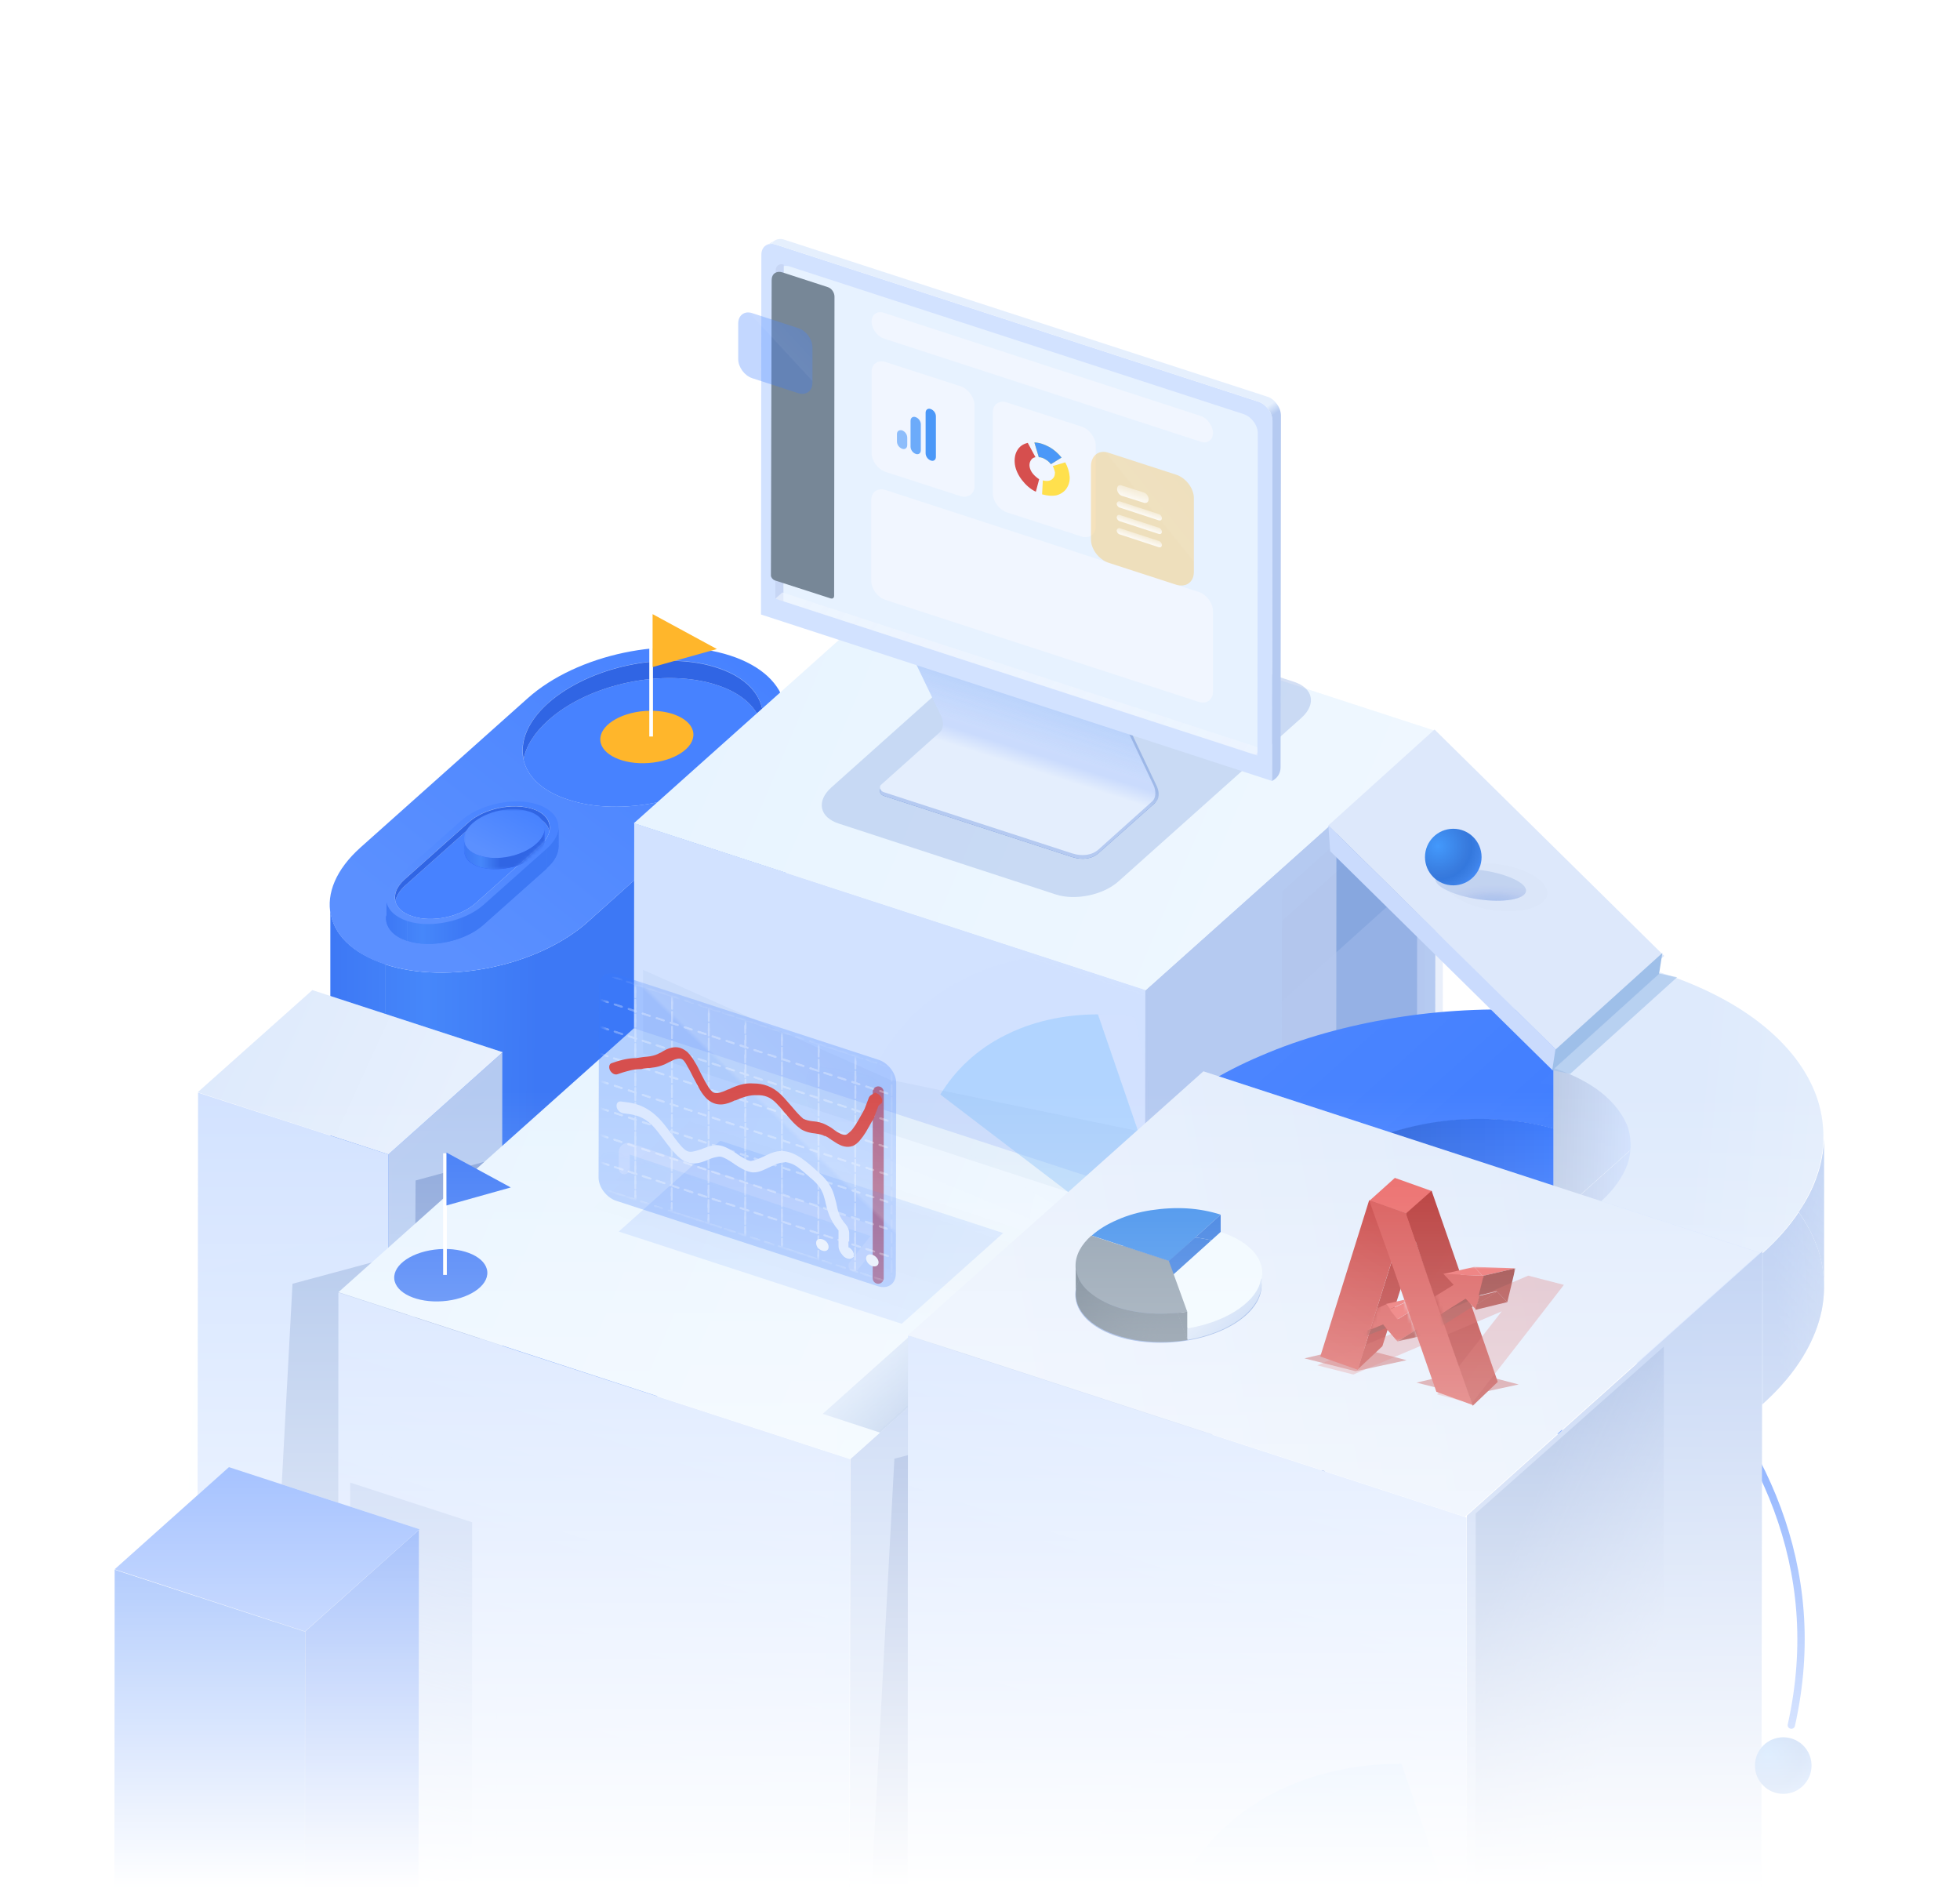 <?xml version="1.0" encoding="utf-8"?>
<!-- Generator: Adobe Illustrator 25.0.1, SVG Export Plug-In . SVG Version: 6.00 Build 0)  -->
<svg version="1.1" id="Layer_1" xmlns="http://www.w3.org/2000/svg" xmlns:xlink="http://www.w3.org/1999/xlink" x="0px" y="0px"
	 viewBox="0 0 533.4 514" style="enable-background:new 0 0 533.4 514;" xml:space="preserve">
<style type="text/css">
	.st0{fill:#C4C4C4;filter:url(#Adobe_OpacityMaskFilter);}
	.st1{mask:url(#mask0_1_);}
	.st2{fill-rule:evenodd;clip-rule:evenodd;fill:url(#SVGID_1_);}
	.st3{fill:url(#SVGID_2_);}
	.st4{fill:url(#SVGID_3_);}
	.st5{fill:url(#SVGID_4_);}
	.st6{fill:url(#SVGID_5_);}
	.st7{fill:url(#SVGID_6_);}
	.st8{fill:url(#SVGID_7_);}
	.st9{fill:url(#SVGID_8_);}
	.st10{fill:#DEEAFC;}
	.st11{fill:#4782FF;}
	.st12{fill-rule:evenodd;clip-rule:evenodd;fill:#DEEAFC;}
	.st13{fill-rule:evenodd;clip-rule:evenodd;fill:#3065E4;}
	.st14{fill:#FFB62B;}
	.st15{fill:none;stroke:#FFFFFF;}
	.st16{fill-rule:evenodd;clip-rule:evenodd;fill:url(#SVGID_9_);}
	.st17{fill:url(#SVGID_10_);}
	.st18{fill:url(#SVGID_11_);}
	.st19{fill:url(#SVGID_12_);}
	.st20{fill:url(#SVGID_13_);}
	.st21{fill:url(#SVGID_14_);}
	.st22{fill:url(#SVGID_15_);}
	.st23{fill-rule:evenodd;clip-rule:evenodd;fill:url(#SVGID_16_);}
	.st24{fill:url(#SVGID_17_);}
	.st25{fill:url(#SVGID_18_);}
	.st26{fill:url(#SVGID_19_);}
	.st27{fill:url(#SVGID_20_);}
	.st28{fill:url(#SVGID_21_);}
	.st29{fill:url(#SVGID_22_);}
	.st30{fill:url(#SVGID_23_);}
	.st31{fill:#DEEAFC;filter:url(#Adobe_OpacityMaskFilter_1_);}
	.st32{mask:url(#mask1_1_);}
	.st33{fill-rule:evenodd;clip-rule:evenodd;fill:#2550F6;}
	.st34{fill:#2550F6;}
	.st35{fill-rule:evenodd;clip-rule:evenodd;fill:url(#SVGID_24_);}
	.st36{fill:url(#SVGID_25_);}
	.st37{fill:url(#SVGID_26_);}
	.st38{fill:url(#SVGID_27_);}
	.st39{fill:#B5CAF1;}
	.st40{fill:#D2E2FF;}
	.st41{fill:url(#SVGID_28_);fill-opacity:0.3;}
	.st42{opacity:0.3;}
	.st43{fill:#486EB5;}
	.st44{fill:#B4C9F1;fill-opacity:1.000000e-02;}
	.st45{opacity:0.4;}
	.st46{fill:none;stroke:#3878FF;stroke-width:2;stroke-linecap:round;}
	.st47{fill:url(#SVGID_29_);}
	.st48{fill:url(#SVGID_30_);fill-opacity:0.2;}
	.st49{fill:#E8F4FF;}
	.st50{fill:url(#SVGID_31_);fill-opacity:0.3;}
	.st51{opacity:0.5;}
	.st52{fill:url(#SVGID_32_);}
	.st53{fill:#96B2E4;fill-opacity:1.000000e-02;}
	.st54{fill:url(#SVGID_33_);}
	.st55{fill:url(#SVGID_34_);fill-opacity:0.3;}
	.st56{fill:#89A9E3;}
	.st57{fill-opacity:1.000000e-02;}
	.st58{fill:#B5CAF1;fill-opacity:0.3;}
	.st59{fill:#3878FF;}
	.st60{fill:url(#SVGID_35_);fill-opacity:0.1;}
	.st61{fill:url(#SVGID_36_);fill-opacity:0.2;}
	.st62{fill:url(#SVGID_37_);fill-opacity:0.2;}
	.st63{fill:url(#SVGID_38_);fill-opacity:0.3;}
	.st64{fill:none;}
	.st65{fill:url(#SVGID_39_);fill-opacity:0.1;}
	.st66{fill-rule:evenodd;clip-rule:evenodd;fill:#D2E2FF;}
	.st67{fill-rule:evenodd;clip-rule:evenodd;fill:url(#SVGID_40_);fill-opacity:0.1;}
	.st68{fill:url(#SVGID_41_);}
	.st69{fill:url(#SVGID_42_);}
	.st70{opacity:0.9;}
	.st71{fill:url(#SVGID_43_);filter:url(#Adobe_OpacityMaskFilter_2_);}
	.st72{mask:url(#mask2_1_);}
	.st73{fill:#89C6FF;}
	.st74{fill:#89A9E3;fill-opacity:1.000000e-02;}
	.st75{opacity:0.2;}
	.st76{opacity:0.3;fill:#486EB5;enable-background:new    ;}
	.st77{fill:none;stroke:#FFFFFF;stroke-width:3;stroke-linecap:round;}
	.st78{fill:none;stroke:#D64F4E;stroke-width:3;stroke-linecap:round;}
	.st79{opacity:0.6;}
	.st80{fill:url(#SVGID_44_);}
	.st81{fill:#3878FF;fill-opacity:0.3;}
	.st82{fill:url(#SVGID_45_);fill-opacity:0.15;}
	.st83{fill:#FFB21E;filter:url(#Adobe_OpacityMaskFilter_3_);}
	.st84{fill:#FFB21E;}
	.st85{mask:url(#mask3_1_);}
	.st86{fill-rule:evenodd;clip-rule:evenodd;fill:#3878FF;fill-opacity:1.000000e-02;}
	.st87{fill:#D64F4E;filter:url(#Adobe_OpacityMaskFilter_4_);}
	.st88{mask:url(#mask4_1_);}
	.st89{fill:none;stroke:#FFFFFF;stroke-width:0.5;stroke-linecap:round;stroke-dasharray:2,2;}
	.st90{fill-rule:evenodd;clip-rule:evenodd;fill:#FFB21E;fill-opacity:1.000000e-02;}
	.st91{fill-rule:evenodd;clip-rule:evenodd;fill:#E6EFFD;}
	.st92{fill-rule:evenodd;clip-rule:evenodd;fill:#D64F4E;}
	.st93{fill-rule:evenodd;clip-rule:evenodd;fill:#DBE8FF;}
	.st94{fill:url(#SVGID_46_);}
	.st95{fill:url(#SVGID_47_);fill-opacity:0.2;}
	.st96{fill:#E0EBFC;}
	.st97{fill:url(#SVGID_48_);fill-opacity:0.3;}
	.st98{fill:#D2E2FF;filter:url(#Adobe_OpacityMaskFilter_5_);}
	.st99{mask:url(#mask5_1_);}
	.st100{fill:#DDE8FB;}
	.st101{fill:#CADBFD;}
	.st102{fill:#9EBFE9;}
	.st103{fill:#9EBFE9;fill-opacity:1.000000e-02;}
	.st104{opacity:0.8;}
	.st105{fill:url(#SVGID_49_);}
	.st106{fill:url(#SVGID_50_);}
	.st107{fill:url(#SVGID_51_);}
	.st108{fill:url(#SVGID_52_);}
	.st109{fill:#93B0E3;}
	.st110{fill:#3666BF;fill-opacity:0.7;}
	.st111{fill:url(#SVGID_53_);}
	.st112{fill:url(#SVGID_54_);}
	.st113{fill:url(#SVGID_55_);fill-opacity:0.3;}
	.st114{fill:url(#SVGID_56_);}
	.st115{fill-rule:evenodd;clip-rule:evenodd;fill:url(#SVGID_57_);}
	.st116{fill:url(#SVGID_58_);}
	.st117{fill:#E7F2FF;}
	.st118{fill:#C7D6F5;}
	.st119{fill:#F1F6FF;}
	.st120{fill-rule:evenodd;clip-rule:evenodd;fill:url(#SVGID_59_);}
	.st121{opacity:0.6;fill:#4B98F8;enable-background:new    ;}
	.st122{opacity:0.8;fill:#4B98F8;enable-background:new    ;}
	.st123{fill:#4B98F8;}
	.st124{fill:#FFB21E;fill-opacity:0.3;}
	.st125{fill:url(#SVGID_60_);fill-opacity:5.000000e-02;}
	.st126{fill:#FFE04D;}
	.st127{fill:#D64F4E;}
	.st128{fill:#778797;}
	.st129{fill:url(#SVGID_61_);}
	.st130{fill:url(#SVGID_62_);}
	.st131{fill:url(#SVGID_63_);}
	.st132{fill:url(#SVGID_64_);}
	.st133{fill:url(#SVGID_65_);fill-opacity:5.000000e-02;}
	.st134{fill:url(#SVGID_66_);}
	.st135{fill:#3E79F6;}
	.st136{fill:#4382F9;}
	.st137{fill:#578DFF;}
	.st138{fill:#91AEE3;}
	.st139{fill:#3C8CEB;}
	.st140{fill:#3479DF;}
	.st141{fill-rule:evenodd;clip-rule:evenodd;fill:#3479DF;}
	.st142{fill:#F0F9FF;}
	.st143{fill:#C5D8F5;}
	.st144{fill:url(#SVGID_67_);}
	.st145{fill-rule:evenodd;clip-rule:evenodd;fill:#C5D8F5;}
	.st146{fill-rule:evenodd;clip-rule:evenodd;fill:url(#SVGID_68_);}
	.st147{fill:#8B9BAB;}
	.st148{fill:url(#SVGID_69_);}
	.st149{fill:url(#SVGID_70_);}
	.st150{fill-rule:evenodd;clip-rule:evenodd;fill:#778797;}
	.st151{fill-rule:evenodd;clip-rule:evenodd;fill:url(#SVGID_71_);}
	.st152{fill:url(#SVGID_72_);}
	.st153{fill:#EA6362;}
	.st154{fill:#B7302F;}
	.st155{fill:url(#SVGID_73_);}
	.st156{fill:url(#SVGID_74_);}
	.st157{fill:#D64F4E;filter:url(#Adobe_OpacityMaskFilter_6_);}
	.st158{mask:url(#mask6_1_);}
	.st159{fill:#953635;}
	.st160{fill:#D64F4E;filter:url(#Adobe_OpacityMaskFilter_7_);}
	.st161{mask:url(#mask7_1_);}
	.st162{fill:url(#SVGID_75_);}
</style>
<defs>
	<filter id="Adobe_OpacityMaskFilter" filterUnits="userSpaceOnUse" x="-671.2" y="0" width="1440" height="695.9">
		<feColorMatrix  type="matrix" values="1 0 0 0 0  0 1 0 0 0  0 0 1 0 0  0 0 0 1 0"/>
	</filter>
</defs>
<mask maskUnits="userSpaceOnUse" x="-671.2" y="0" width="1440" height="695.9" id="mask0_1_">
	<rect x="-671.2" class="st0" width="1440" height="514"/>
</mask>
<g class="st1">
	
		<linearGradient id="SVGID_1_" gradientUnits="userSpaceOnUse" x1="89.469" y1="149.459" x2="213.469" y2="148.459" gradientTransform="matrix(1 0 0 -1 0 516)">
		<stop  offset="0" style="stop-color:#3D78F5"/>
		<stop  offset="0.207" style="stop-color:#4687FA"/>
		<stop  offset="0.454" style="stop-color:#3D78F5"/>
	</linearGradient>
	<path class="st2" d="M89.9,393.8v-3.4C89.7,391.5,89.7,392.7,89.9,393.8z M213.8,340.3C213.8,340.3,213.8,340.3,213.8,340.3
		C213.8,340.3,213.8,340.3,213.8,340.3c0,0.1,0,0.1,0,0.1"/>
	
		<linearGradient id="SVGID_2_" gradientUnits="userSpaceOnUse" x1="89.852" y1="196.929" x2="213.852" y2="195.929" gradientTransform="matrix(1 0 0 -1 0 516)">
		<stop  offset="0" style="stop-color:#3D78F5"/>
		<stop  offset="0.207" style="stop-color:#4687FA"/>
		<stop  offset="0.454" style="stop-color:#3D78F5"/>
	</linearGradient>
	<path class="st3" d="M104.8,262.3c-9.1-3-14.2-8.3-14.9-14.5v142.5c0-0.4,0.1-0.7,0.2-1.1c0.8-4.2,3.5-8.6,8.1-12.7l6.7-6V262.3z"
		/>
	
		<linearGradient id="SVGID_3_" gradientUnits="userSpaceOnUse" x1="90.088" y1="226.156" x2="214.088" y2="225.156" gradientTransform="matrix(1 0 0 -1 0 516)">
		<stop  offset="0" style="stop-color:#3D78F5"/>
		<stop  offset="0.207" style="stop-color:#4687FA"/>
		<stop  offset="0.454" style="stop-color:#3D78F5"/>
	</linearGradient>
	<path class="st4" d="M205.4,210.1L160,250.8c-13.4,12-38.1,17.2-55.2,11.6v108.3l38.8-34.7c13.4-12,38.1-17.2,55.2-11.6
		c2.4,0.8,4.5,1.7,6.4,2.8c0.1,0.1,0.2,0.1,0.3,0.2V210.1z"/>
	
		<linearGradient id="SVGID_4_" gradientUnits="userSpaceOnUse" x1="89.475" y1="150.171" x2="213.475" y2="149.171" gradientTransform="matrix(1 0 0 -1 0 516)">
		<stop  offset="0" style="stop-color:#3D78F5"/>
		<stop  offset="0.207" style="stop-color:#4687FA"/>
		<stop  offset="0.454" style="stop-color:#3D78F5"/>
	</linearGradient>
	<path class="st5" d="M160,396.7l45.5-40.6v-28.7c-0.1-0.1-0.2-0.1-0.3-0.2c-1.8-1.1-4-2-6.4-2.8c-17.1-5.6-41.8-0.4-55.2,11.6
		l-38.8,34.7v37.7C121.9,413.9,146.6,408.7,160,396.7z"/>
	
		<linearGradient id="SVGID_5_" gradientUnits="userSpaceOnUse" x1="90.275" y1="249.386" x2="214.275" y2="248.386" gradientTransform="matrix(1 0 0 -1 0 516)">
		<stop  offset="0" style="stop-color:#3D78F5"/>
		<stop  offset="0.207" style="stop-color:#4687FA"/>
		<stop  offset="0.454" style="stop-color:#3D78F5"/>
	</linearGradient>
	<path class="st6" d="M213.8,194.9c-0.1,4.9-2.8,10.3-8.4,15.2v117.2c0.2,0.2,0.5,0.3,0.7,0.5c4.3,2.9,6.9,6.6,7.5,10.7
		c0.1,0.6,0.1,1.2,0.2,1.8V194.9z"/>
	
		<linearGradient id="SVGID_6_" gradientUnits="userSpaceOnUse" x1="89.677" y1="175.199" x2="213.677" y2="174.199" gradientTransform="matrix(1 0 0 -1 0 516)">
		<stop  offset="0" style="stop-color:#3D78F5"/>
		<stop  offset="0.207" style="stop-color:#4687FA"/>
		<stop  offset="0.454" style="stop-color:#3D78F5"/>
	</linearGradient>
	<path class="st7" d="M205.4,327.4v28.7c5.7-5.1,8.4-10.6,8.4-15.7c0,0,0-0.1,0-0.1c0,0,0,0,0,0c0,0,0,0,0,0c0-0.6-0.1-1.2-0.2-1.8
		c-0.6-4.1-3.2-7.8-7.5-10.7C205.9,327.7,205.7,327.5,205.4,327.4z"/>
	
		<linearGradient id="SVGID_7_" gradientUnits="userSpaceOnUse" x1="89.285" y1="126.667" x2="213.285" y2="125.667" gradientTransform="matrix(1 0 0 -1 0 516)">
		<stop  offset="0" style="stop-color:#3D78F5"/>
		<stop  offset="0.207" style="stop-color:#4687FA"/>
		<stop  offset="0.454" style="stop-color:#3D78F5"/>
	</linearGradient>
	<path class="st8" d="M104.8,408.3v-37.7l-6.7,6c-4.6,4.1-7.3,8.5-8.1,12.7c-0.1,0.4-0.1,0.7-0.2,1.1v3.4
		C90.7,400,95.7,405.4,104.8,408.3z"/>
	<g>
		
			<linearGradient id="SVGID_8_" gradientUnits="userSpaceOnUse" x1="-436.764" y1="801.243" x2="-538.668" y2="837.119" gradientTransform="matrix(0.746 -0.666 -0.951 -0.31 1301.486 145.543)">
			<stop  offset="0" style="stop-color:#4782FF"/>
			<stop  offset="1" style="stop-color:#5B90FF"/>
		</linearGradient>
		<path class="st9" d="M98.1,230.6l45.5-40.6c13.4-12,38.1-17.2,55.2-11.6l0,0c17.1,5.6,20.1,19.8,6.7,31.7L160,250.8
			c-13.4,12-38.1,17.2-55.2,11.6l0,0C87.7,256.8,84.7,242.6,98.1,230.6z"/>
	</g>
	<g>
		<path class="st10" d="M149.2,191.3L149.2,191.3c11.2-10,31.7-14.3,45.9-9.7l0,0c14.2,4.6,16.7,16.4,5.5,26.4l0,0
			c-11.1,10-31.7,14.3-45.9,9.6l0,0C140.5,213.1,138,201.3,149.2,191.3z"/>
		<path class="st11" d="M149.2,191.3L149.2,191.3c11.2-10,31.7-14.3,45.9-9.7l0,0c14.2,4.6,16.7,16.4,5.5,26.4l0,0
			c-11.1,10-31.7,14.3-45.9,9.6l0,0C140.5,213.1,138,201.3,149.2,191.3z"/>
	</g>
	<path class="st12" d="M149.2,191.3c-5.6,5-7.7,10.4-6.7,15.2c0.7-3.5,2.9-7.1,6.7-10.5c11.1-10,31.7-14.3,45.9-9.6
		c7.1,2.3,11.2,6.4,12.3,11.2c1.4-6.7-2.9-12.9-12.3-15.9C180.9,177,160.4,181.4,149.2,191.3z M207.6,199c0,0.1,0,0.2,0,0.4
		L207.6,199z"/>
	<path class="st13" d="M149.2,191.3c-5.6,5-7.7,10.4-6.7,15.2c0.7-3.5,2.9-7.1,6.7-10.5c11.1-10,31.7-14.3,45.9-9.6
		c7.1,2.3,11.2,6.4,12.3,11.2c1.4-6.7-2.9-12.9-12.3-15.9C180.9,177,160.4,181.4,149.2,191.3z M207.6,199c0,0.1,0,0.2,0,0.4
		L207.6,199z"/>
	
		<ellipse transform="matrix(0.997 -7.262588e-02 7.262588e-02 0.997 -14.106 13.321)" class="st14" cx="176.1" cy="200.6" rx="12.7" ry="7.1"/>
	<path class="st15" d="M177.2,200.4v-33.1"/>
	<path class="st14" d="M195.1,176.6l-17.5-9.5v14.4L195.1,176.6z"/>
	<g>
		
			<linearGradient id="SVGID_9_" gradientUnits="userSpaceOnUse" x1="105.406" y1="275.763" x2="152.225" y2="275.385" gradientTransform="matrix(1 0 0 -1 0 516)">
			<stop  offset="0" style="stop-color:#3D78F5"/>
			<stop  offset="0.207" style="stop-color:#4687FA"/>
			<stop  offset="0.454" style="stop-color:#3D78F5"/>
		</linearGradient>
		<path class="st16" d="M105.2,250.5v-1.3C105.1,249.7,105.1,250.1,105.2,250.5z M152,230.3C152,230.3,152,230.3,152,230.3
			L152,230.3C152,230.4,152,230.4,152,230.3"/>
		
			<linearGradient id="SVGID_10_" gradientUnits="userSpaceOnUse" x1="105.359" y1="269.886" x2="152.178" y2="269.508" gradientTransform="matrix(1 0 0 -1 0 516)">
			<stop  offset="0" style="stop-color:#3D78F5"/>
			<stop  offset="0.207" style="stop-color:#4687FA"/>
			<stop  offset="0.454" style="stop-color:#3D78F5"/>
		</linearGradient>
		<path class="st17" d="M110.8,250.5c-3.4-1.1-5.3-3.1-5.6-5.5v4.2c0-0.1,0-0.3,0.1-0.4c0.3-1.6,1.3-3.2,3.1-4.8l2.5-2.2V250.5z"/>
		
			<linearGradient id="SVGID_11_" gradientUnits="userSpaceOnUse" x1="105.431" y1="278.761" x2="152.25" y2="278.383" gradientTransform="matrix(1 0 0 -1 0 516)">
			<stop  offset="0" style="stop-color:#3D78F5"/>
			<stop  offset="0.207" style="stop-color:#4687FA"/>
			<stop  offset="0.454" style="stop-color:#3D78F5"/>
		</linearGradient>
		<path class="st18" d="M148.8,230.8l-17.2,15.3c-5.1,4.5-14.4,6.5-20.8,4.4v-8.8l14.6-13.1c5.1-4.5,14.4-6.5,20.8-4.4
			c0.9,0.3,1.7,0.7,2.4,1.1c0,0,0.1,0,0.1,0.1V230.8z"/>
		
			<linearGradient id="SVGID_12_" gradientUnits="userSpaceOnUse" x1="105.409" y1="276.032" x2="152.227" y2="275.654" gradientTransform="matrix(1 0 0 -1 0 516)">
			<stop  offset="0" style="stop-color:#3D78F5"/>
			<stop  offset="0.207" style="stop-color:#4687FA"/>
			<stop  offset="0.454" style="stop-color:#3D78F5"/>
		</linearGradient>
		<path class="st19" d="M131.6,251.6l17.2-15.3v-10.8c0,0-0.1,0-0.1-0.1c-0.7-0.4-1.5-0.8-2.4-1.1c-6.4-2.1-15.8-0.1-20.8,4.4
			l-14.6,13.1V256C117.2,258.1,126.6,256.1,131.6,251.6z"/>
		
			<linearGradient id="SVGID_13_" gradientUnits="userSpaceOnUse" x1="105.508" y1="288.402" x2="152.327" y2="288.024" gradientTransform="matrix(1 0 0 -1 0 516)">
			<stop  offset="0" style="stop-color:#3D78F5"/>
			<stop  offset="0.207" style="stop-color:#4687FA"/>
			<stop  offset="0.454" style="stop-color:#3D78F5"/>
		</linearGradient>
		<path class="st20" d="M152,225.1c0,1.9-1.1,3.9-3.2,5.7v-5.4c0.1,0.1,0.2,0.1,0.3,0.2c1.6,1.1,2.6,2.5,2.8,4
			c0,0.2,0.1,0.4,0.1,0.7V225.1z"/>
		
			<linearGradient id="SVGID_14_" gradientUnits="userSpaceOnUse" x1="105.485" y1="285.482" x2="152.304" y2="285.104" gradientTransform="matrix(1 0 0 -1 0 516)">
			<stop  offset="0" style="stop-color:#3D78F5"/>
			<stop  offset="0.207" style="stop-color:#4687FA"/>
			<stop  offset="0.454" style="stop-color:#3D78F5"/>
		</linearGradient>
		<path class="st21" d="M148.8,225.4v10.8c2.2-1.9,3.2-4,3.2-5.9c0,0,0,0,0,0v0c0,0,0,0,0,0c0-0.2,0-0.4-0.1-0.7
			c-0.2-1.6-1.2-3-2.8-4C149,225.6,148.9,225.5,148.8,225.4z"/>
		
			<linearGradient id="SVGID_15_" gradientUnits="userSpaceOnUse" x1="105.337" y1="267.158" x2="152.156" y2="266.78" gradientTransform="matrix(1 0 0 -1 0 516)">
			<stop  offset="0" style="stop-color:#3D78F5"/>
			<stop  offset="0.207" style="stop-color:#4687FA"/>
			<stop  offset="0.454" style="stop-color:#3D78F5"/>
		</linearGradient>
		<path class="st22" d="M110.8,256v-14.2l-2.5,2.2c-1.7,1.6-2.7,3.2-3.1,4.8c0,0.1,0,0.3-0.1,0.4v1.3
			C105.5,252.9,107.4,254.9,110.8,256z"/>
	</g>
	
		<linearGradient id="SVGID_16_" gradientUnits="userSpaceOnUse" x1="105.406" y1="275.763" x2="152.225" y2="275.385" gradientTransform="matrix(1 0 0 -1 0 516)">
		<stop  offset="0" style="stop-color:#3D78F5"/>
		<stop  offset="0.207" style="stop-color:#4687FA"/>
		<stop  offset="0.454" style="stop-color:#3D78F5"/>
	</linearGradient>
	<path class="st23" d="M105.2,250.5v-1.3C105.1,249.7,105.1,250.1,105.2,250.5z M152,230.3C152,230.3,152,230.3,152,230.3L152,230.3
		C152,230.4,152,230.4,152,230.3"/>
	
		<linearGradient id="SVGID_17_" gradientUnits="userSpaceOnUse" x1="105.359" y1="269.886" x2="152.178" y2="269.508" gradientTransform="matrix(1 0 0 -1 0 516)">
		<stop  offset="0" style="stop-color:#3D78F5"/>
		<stop  offset="0.207" style="stop-color:#4687FA"/>
		<stop  offset="0.454" style="stop-color:#3D78F5"/>
	</linearGradient>
	<path class="st24" d="M110.8,250.5c-3.4-1.1-5.3-3.1-5.6-5.5v4.2c0-0.1,0-0.3,0.1-0.4c0.3-1.6,1.3-3.2,3.1-4.8l2.5-2.3V250.5z"/>
	
		<linearGradient id="SVGID_18_" gradientUnits="userSpaceOnUse" x1="105.431" y1="278.761" x2="152.25" y2="278.383" gradientTransform="matrix(1 0 0 -1 0 516)">
		<stop  offset="0" style="stop-color:#3D78F5"/>
		<stop  offset="0.207" style="stop-color:#4687FA"/>
		<stop  offset="0.454" style="stop-color:#3D78F5"/>
	</linearGradient>
	<path class="st25" d="M148.8,230.8l-17.2,15.3c-5.1,4.5-14.4,6.5-20.8,4.4v-8.8l14.6-13.1c5.1-4.5,14.4-6.5,20.8-4.4
		c0.9,0.3,1.7,0.7,2.4,1.1c0,0,0.1,0,0.1,0.1V230.8z"/>
	
		<linearGradient id="SVGID_19_" gradientUnits="userSpaceOnUse" x1="105.409" y1="276.032" x2="152.227" y2="275.654" gradientTransform="matrix(1 0 0 -1 0 516)">
		<stop  offset="0" style="stop-color:#3D78F5"/>
		<stop  offset="0.207" style="stop-color:#4687FA"/>
		<stop  offset="0.454" style="stop-color:#3D78F5"/>
	</linearGradient>
	<path class="st26" d="M131.6,251.6l17.2-15.3v-10.8c0,0-0.1,0-0.1-0.1c-0.7-0.4-1.5-0.8-2.4-1.1c-6.4-2.1-15.8-0.1-20.8,4.4
		l-14.6,13.1V256C117.2,258.1,126.6,256.1,131.6,251.6z"/>
	
		<linearGradient id="SVGID_20_" gradientUnits="userSpaceOnUse" x1="105.508" y1="288.402" x2="152.327" y2="288.024" gradientTransform="matrix(1 0 0 -1 0 516)">
		<stop  offset="0" style="stop-color:#3D78F5"/>
		<stop  offset="0.207" style="stop-color:#4687FA"/>
		<stop  offset="0.454" style="stop-color:#3D78F5"/>
	</linearGradient>
	<path class="st27" d="M152,225.1c0,1.9-1.1,3.9-3.2,5.7v-5.4c0.1,0.1,0.2,0.1,0.3,0.2c1.6,1.1,2.6,2.5,2.8,4c0,0.2,0.1,0.4,0.1,0.7
		V225.1z"/>
	
		<linearGradient id="SVGID_21_" gradientUnits="userSpaceOnUse" x1="105.485" y1="285.482" x2="152.304" y2="285.104" gradientTransform="matrix(1 0 0 -1 0 516)">
		<stop  offset="0" style="stop-color:#3D78F5"/>
		<stop  offset="0.207" style="stop-color:#4687FA"/>
		<stop  offset="0.454" style="stop-color:#3D78F5"/>
	</linearGradient>
	<path class="st28" d="M148.8,225.4v10.8c2.2-1.9,3.2-4,3.2-5.9c0,0,0,0,0,0v0c0,0,0,0,0,0c0-0.2,0-0.4-0.1-0.7
		c-0.2-1.6-1.2-3-2.8-4C149,225.6,148.9,225.5,148.8,225.4z"/>
	
		<linearGradient id="SVGID_22_" gradientUnits="userSpaceOnUse" x1="105.337" y1="267.158" x2="152.156" y2="266.78" gradientTransform="matrix(1 0 0 -1 0 516)">
		<stop  offset="0" style="stop-color:#3D78F5"/>
		<stop  offset="0.207" style="stop-color:#4687FA"/>
		<stop  offset="0.454" style="stop-color:#3D78F5"/>
	</linearGradient>
	<path class="st29" d="M110.8,256v-14.2l-2.5,2.3c-1.7,1.6-2.7,3.2-3.1,4.8c0,0.1,0,0.3-0.1,0.4v1.3
		C105.5,252.9,107.4,254.9,110.8,256z"/>
	<g>
		
			<linearGradient id="SVGID_23_" gradientUnits="userSpaceOnUse" x1="-511.799" y1="834.096" x2="-550.275" y2="847.642" gradientTransform="matrix(0.746 -0.666 -0.951 -0.31 1326.722 140.019)">
			<stop  offset="0" style="stop-color:#4782FF"/>
			<stop  offset="1" style="stop-color:#5B90FF"/>
		</linearGradient>
		<path class="st30" d="M108.3,238.6l17.2-15.3c5.1-4.5,14.4-6.5,20.8-4.4l0,0c6.4,2.1,7.6,7.5,2.5,12l-17.2,15.3
			c-5.1,4.5-14.4,6.5-20.8,4.4l0,0C104.3,248.4,103.2,243.1,108.3,238.6z"/>
	</g>
	<g>
		<path class="st10" d="M110.1,239.3l17.5-15.6c4.2-3.8,12-5.4,17.3-3.6l0,0c5.4,1.7,6.3,6.2,2.1,10l-17.5,15.6
			c-4.2,3.8-12,5.4-17.3,3.6l0,0C106.8,247.6,105.9,243.1,110.1,239.3z"/>
		<path class="st11" d="M110.1,239.3l17.5-15.6c4.2-3.8,12-5.4,17.3-3.6l0,0c5.4,1.7,6.3,6.2,2.1,10l-17.5,15.6
			c-4.2,3.8-12,5.4-17.3,3.6l0,0C106.8,247.6,105.9,243.1,110.1,239.3z"/>
	</g>
	<path class="st12" d="M110.1,239.3c-2.1,1.9-2.9,3.9-2.5,5.8c0.3-1.3,1.1-2.7,2.5-4l17.5-15.6c4.2-3.8,12-5.4,17.3-3.6
		c2.7,0.9,4.2,2.4,4.6,4.2c0.5-2.5-1.1-4.9-4.6-6c-5.4-1.7-13.1-0.1-17.3,3.6L110.1,239.3z M149.6,226.6L149.6,226.6
		c0,0,0,0.1,0,0.1L149.6,226.6z"/>
	<path class="st13" d="M110.1,239.3c-2.1,1.9-2.9,3.9-2.5,5.8c0.3-1.3,1.1-2.7,2.5-4l17.5-15.6c4.2-3.8,12-5.4,17.3-3.6
		c2.7,0.9,4.2,2.4,4.6,4.2c0.5-2.5-1.1-4.9-4.6-6c-5.4-1.7-13.1-0.1-17.3,3.6L110.1,239.3z M149.6,226.6L149.6,226.6
		c0,0,0,0.1,0,0.1L149.6,226.6z"/>
	<defs>
		<filter id="Adobe_OpacityMaskFilter_1_" filterUnits="userSpaceOnUse" x="126.3" y="220.2" width="22" height="16.4">
			<feColorMatrix  type="matrix" values="1 0 0 0 0  0 1 0 0 0  0 0 1 0 0  0 0 0 1 0"/>
		</filter>
	</defs>
	<mask maskUnits="userSpaceOnUse" x="126.3" y="220.2" width="22" height="16.4" id="mask1_1_">
		<path class="st31" d="M110.1,239.3l17.5-15.6c4.2-3.8,12-5.4,17.3-3.6l0,0c5.4,1.7,6.3,6.2,2.1,10l-17.5,15.6
			c-4.2,3.8-12,5.4-17.3,3.6l0,0C106.8,247.6,105.9,243.1,110.1,239.3z"/>
		<path class="st11" d="M110.1,239.3l17.5-15.6c4.2-3.8,12-5.4,17.3-3.6l0,0c5.4,1.7,6.3,6.2,2.1,10l-17.5,15.6
			c-4.2,3.8-12,5.4-17.3,3.6l0,0C106.8,247.6,105.9,243.1,110.1,239.3z"/>
	</mask>
	<g class="st32">
		<g>
			<path class="st33" d="M126.6,229.9c-0.2,0.5-0.3,1-0.3,1.5c0,0.1,0,0.1,0,0.2c0.1,1.8,1.5,3.5,4.2,4.3c4.8,1.5,11.7,0.1,15.4-3.2
				c1.5-1.3,2.3-2.7,2.3-4c0-0.1,0-0.3,0-0.4c0-0.5-0.1-0.9-0.3-1.3c-0.4,0.9-1,1.8-2,2.6c-3.7,3.3-10.6,4.7-15.4,3.2
				C128.5,232.1,127.2,231.1,126.6,229.9z M148.2,225.1c0,0.1,0,0.3,0,0.4V225.1z"/>
			<path class="st34" d="M147.9,227c0.2,0.4,0.3,0.9,0.3,1.3v-2.8C148.2,226,148.1,226.5,147.9,227z"/>
			<path class="st34" d="M126.3,228.4v3c0-0.5,0.1-1,0.3-1.5C126.4,229.4,126.3,228.9,126.3,228.4z"/>
		</g>
		
			<linearGradient id="SVGID_24_" gradientUnits="userSpaceOnUse" x1="126.397" y1="285.289" x2="148.306" y2="285.092" gradientTransform="matrix(1 0 0 -1 0 516)">
			<stop  offset="0" style="stop-color:#3D78F5"/>
			<stop  offset="0.207" style="stop-color:#4687FA"/>
			<stop  offset="0.454" style="stop-color:#3065E4"/>
		</linearGradient>
		<path class="st35" d="M126.6,229.9c-0.2,0.5-0.3,1-0.3,1.5c0,0.1,0,0.1,0,0.2c0.1,1.8,1.5,3.5,4.2,4.3c4.8,1.5,11.7,0.1,15.4-3.2
			c1.5-1.3,2.3-2.7,2.3-4c0-0.1,0-0.3,0-0.4c0-0.5-0.1-0.9-0.3-1.3c-0.4,0.9-1,1.8-2,2.6c-3.7,3.3-10.6,4.7-15.4,3.2
			C128.5,232.1,127.2,231.1,126.6,229.9z M148.2,225.1c0,0.1,0,0.3,0,0.4V225.1z"/>
		
			<linearGradient id="SVGID_25_" gradientUnits="userSpaceOnUse" x1="126.433" y1="289.255" x2="148.358" y2="289.057" gradientTransform="matrix(1 0 0 -1 0 516)">
			<stop  offset="0" style="stop-color:#3D78F5"/>
			<stop  offset="0.207" style="stop-color:#4687FA"/>
			<stop  offset="0.454" style="stop-color:#3065E4"/>
		</linearGradient>
		<path class="st36" d="M147.9,227c0.2,0.4,0.3,0.9,0.3,1.3v-2.8C148.2,226,148.1,226.5,147.9,227z"/>
		
			<linearGradient id="SVGID_26_" gradientUnits="userSpaceOnUse" x1="126.404" y1="286.079" x2="148.329" y2="285.881" gradientTransform="matrix(1 0 0 -1 0 516)">
			<stop  offset="0" style="stop-color:#3D78F5"/>
			<stop  offset="0.207" style="stop-color:#4687FA"/>
			<stop  offset="0.454" style="stop-color:#3065E4"/>
		</linearGradient>
		<path class="st37" d="M126.3,228.4v3c0-0.5,0.1-1,0.3-1.5C126.4,229.4,126.3,228.9,126.3,228.4z"/>
		<g>
			
				<linearGradient id="SVGID_27_" gradientUnits="userSpaceOnUse" x1="-539.323" y1="843.311" x2="-555.209" y2="846.174" gradientTransform="matrix(0.746 -0.666 -0.951 -0.31 1349.507 123.302)">
				<stop  offset="0" style="stop-color:#4782FF"/>
				<stop  offset="1" style="stop-color:#5B90FF"/>
			</linearGradient>
			<path class="st38" d="M128.6,224L128.6,224c3.7-3.3,10.6-4.8,15.3-3.2l0.1,0c4.7,1.5,5.6,5.5,1.9,8.8l0,0
				c-3.7,3.3-10.6,4.8-15.3,3.2l-0.1,0C125.7,231.3,124.9,227.3,128.6,224z"/>
		</g>
	</g>
	<polygon class="st39" points="105.7,314.1 136.7,286.4 136.5,484.1 105.5,511.9 	"/>
	<polygon class="st40" points="53.9,297.3 105.7,314.1 105.4,566.1 53.6,549.2 	"/>
	<polygon class="st10" points="53.8,297.2 85,269.4 136.8,286.3 105.7,314.1 	"/>
	
		<linearGradient id="SVGID_28_" gradientUnits="userSpaceOnUse" x1="-548.504" y1="856.613" x2="-524.314" y2="796.713" gradientTransform="matrix(0.746 -0.666 -0.951 -0.31 1281.44 190.482)">
		<stop  offset="0" style="stop-color:#FFFFFF;stop-opacity:0"/>
		<stop  offset="1" style="stop-color:#FFFFFF"/>
	</linearGradient>
	<polygon class="st41" points="53.8,297.2 85,269.4 136.8,286.3 105.7,314.1 	"/>
	<g class="st42">
		<path class="st43" d="M114.2,340l-16.7,88.9l7.6,82.4l-34.7,9.2l4.6-85.6l4.6-85.6L114.2,340z"/>
		<g>
			<polygon class="st44" points="152.3,319.9 142.4,505.4 44.5,531.5 54.4,346.1 			"/>
		</g>
	</g>
	<g class="st45">
		<path class="st43" d="M135.2,315.2l-8.3,87.6l7.2,83.5l-22,5.9l0.5-85.5l0.5-85.5L135.2,315.2z"/>
		<g>
			<path class="st44" d="M137.1,288.5l-1.5,213.6l-30.5,29.5l1.5-213.6L137.1,288.5z"/>
		</g>
	</g>
	<g>
		<path class="st46" d="M380.2,314.7c33.8,13.3,126.7,68,107.3,154.7"/>
	</g>
	<polygon class="st39" points="310.3,270.7 390.7,198.8 390.5,336.1 310.1,408.1 	"/>
	<polygon class="st40" points="172.6,224 311.7,269.3 311.6,345.5 172.5,300.2 	"/>
	<polygon class="st39" points="231.4,397 311.8,325 311.6,493.2 231.2,565.1 	"/>
	
		<linearGradient id="SVGID_29_" gradientUnits="userSpaceOnUse" x1="-619.118" y1="381.241" x2="-619.118" y2="196.06" gradientTransform="matrix(0.951 0.31 1.060730e-03 -1 749.986 947.31)">
		<stop  offset="0" style="stop-color:#C7DBFF"/>
		<stop  offset="1" style="stop-color:#C4D9FF"/>
	</linearGradient>
	<polygon class="st47" points="92.1,351.7 231.3,397 231.1,582.2 92,536.8 	"/>
	
		<linearGradient id="SVGID_30_" gradientUnits="userSpaceOnUse" x1="-619.118" y1="381.241" x2="-619.118" y2="196.06" gradientTransform="matrix(0.951 0.31 1.060730e-03 -1 749.986 947.31)">
		<stop  offset="0" style="stop-color:#FFFFFF"/>
		<stop  offset="1" style="stop-color:#FFFFFF;stop-opacity:0"/>
	</linearGradient>
	<polygon class="st48" points="92.1,351.7 231.3,397 231.1,582.2 92,536.8 	"/>
	<polygon class="st49" points="92.1,351.6 172.5,279.8 311.8,325.2 231.4,397 	"/>
	
		<linearGradient id="SVGID_31_" gradientUnits="userSpaceOnUse" x1="-536.715" y1="860.069" x2="-469.915" y2="701.007" gradientTransform="matrix(0.746 -0.666 -0.951 -0.31 1319.696 244.868)">
		<stop  offset="0" style="stop-color:#FFFFFF;stop-opacity:0"/>
		<stop  offset="1" style="stop-color:#FFFFFF"/>
	</linearGradient>
	<polygon class="st50" points="92.1,351.6 172.5,279.8 311.8,325.2 231.4,397 	"/>
	<g class="st51">
		
			<linearGradient id="SVGID_32_" gradientUnits="userSpaceOnUse" x1="-676.681" y1="369.923" x2="-672.613" y2="246.778" gradientTransform="matrix(0.951 0.31 1.060730e-03 -1 753.179 999.013)">
			<stop  offset="0" style="stop-color:#96B2E4"/>
			<stop  offset="1" style="stop-color:#96B2E4;stop-opacity:0"/>
		</linearGradient>
		<polygon class="st52" points="95.3,403.4 128.5,414.2 128.4,548.7 95.2,537.9 		"/>
		<g>
			<polygon class="st53" points="89.8,391.1 135.2,405.9 135.1,550.9 89.6,536.1 			"/>
		</g>
	</g>
	<g class="st45">
		<polygon class="st10" points="223.9,384.7 286.3,328.9 301.9,334 239.5,389.8 		"/>
		
			<linearGradient id="SVGID_33_" gradientUnits="userSpaceOnUse" x1="-515.484" y1="854.025" x2="-515.484" y2="837.656" gradientTransform="matrix(0.746 -0.666 -0.951 -0.31 1451.5 277.964)">
			<stop  offset="0" style="stop-color:#7A9FE2;stop-opacity:0.47"/>
			<stop  offset="1" style="stop-color:#5C85CD"/>
			<stop  offset="1" style="stop-color:#4E7BCB"/>
		</linearGradient>
		<polygon class="st54" points="223.9,384.7 286.3,328.9 301.9,334 239.5,389.8 		"/>
	</g>
	<polygon class="st49" points="172.5,224 251.4,153.5 390.7,198.9 311.8,269.4 	"/>
	
		<linearGradient id="SVGID_34_" gradientUnits="userSpaceOnUse" x1="-538.143" y1="859.621" x2="-470.473" y2="701.459" gradientTransform="matrix(0.746 -0.666 -0.951 -0.31 1400.082 117.282)">
		<stop  offset="0" style="stop-color:#FFFFFF;stop-opacity:0"/>
		<stop  offset="1" style="stop-color:#FFFFFF"/>
	</linearGradient>
	<polygon class="st55" points="172.5,224 251.4,153.5 390.7,198.9 311.8,269.4 	"/>
	<g>
		<polygon class="st56" points="363.7,226.2 385.7,206.4 385.6,325.4 363.6,345.2 		"/>
	</g>
	<g>
		<polygon class="st57" points="348.9,242.6 387.8,207.6 387.6,324.6 348.7,359.6 		"/>
	</g>
	<g>
		<polygon class="st57" points="348.9,250.6 385.7,217.4 385.6,326.4 348.7,359.6 		"/>
	</g>
	<g>
		<polygon class="st58" points="348.8,272.5 392.7,233 392.6,317.6 348.7,357 		"/>
	</g>
	<path class="st59" d="M454.2,281.6c-10.9-3.6-23.1-5.8-36-6.6c-12.9-0.8-26.1-0.1-38.9,2c-12.8,2.1-25.1,5.5-36,10.2
		c-10.9,4.6-20.2,10.4-27.5,16.9l43.9,14.3c3.4-3.1,7.8-5.8,13-8c5.1-2.2,10.9-3.8,17-4.8c6.1-1,12.3-1.3,18.4-0.9
		c6.1,0.4,11.8,1.4,17,3.1l0,0L454.2,281.6z"/>
	
		<linearGradient id="SVGID_35_" gradientUnits="userSpaceOnUse" x1="359.868" y1="251.366" x2="451.252" y2="149.084" gradientTransform="matrix(1 0 0 -1 0 516)">
		<stop  offset="0" style="stop-color:#FFFFFF"/>
		<stop  offset="1" style="stop-color:#FFFFFF;stop-opacity:0"/>
	</linearGradient>
	<path class="st60" d="M454.2,281.6c-10.9-3.6-23.1-5.8-36-6.6c-12.9-0.8-26.1-0.1-38.9,2c-12.8,2.1-25.1,5.5-36,10.2
		c-10.9,4.6-20.2,10.4-27.5,16.9l43.9,14.3c3.4-3.1,7.8-5.8,13-8c5.1-2.2,10.9-3.8,17-4.8c6.1-1,12.3-1.3,18.4-0.9
		c6.1,0.4,11.8,1.4,17,3.1l0,0L454.2,281.6z"/>
	<path class="st59" d="M372.7,310.3c-5.1,2.2-9.5,4.9-13,8V364c6.3-1.8,12.9-3.3,19.6-4.4c12.8-2.1,26.1-2.7,38.9-2
		c2.2,0.1,4.5,0.3,6.7,0.6v-50.5c-5.1-1.7-10.9-2.7-17-3.1c-6.1-0.4-12.3-0.1-18.4,0.9C383.6,306.5,377.8,308.1,372.7,310.3z"/>
	
		<linearGradient id="SVGID_36_" gradientUnits="userSpaceOnUse" x1="356.472" y1="181.759" x2="424.972" y2="181.759" gradientTransform="matrix(1 0 0 -1 0 516)">
		<stop  offset="0" style="stop-color:#000000"/>
		<stop  offset="1" style="stop-color:#000000;stop-opacity:0"/>
	</linearGradient>
	<path class="st61" d="M372.7,310.3c-5.1,2.2-9.5,4.9-13,8V364c6.3-1.8,12.9-3.3,19.6-4.4c12.8-2.1,26.1-2.7,38.9-2
		c2.2,0.1,4.5,0.3,6.7,0.6v-50.5c-5.1-1.7-10.9-2.7-17-3.1c-6.1-0.4-12.3-0.1-18.4,0.9C383.6,306.5,377.8,308.1,372.7,310.3z"/>
	<path class="st59" d="M418.2,357.7c-12.9-0.8-26.1-0.1-38.9,2c-6.8,1.1-13.3,2.6-19.6,4.4v37c3.4-3.1,7.8-5.8,13-8
		c5.1-2.2,10.9-3.8,17-4.8c6.1-1,12.3-1.3,18.4-0.9c6.1,0.4,11.8,1.4,17,3.1v-32.2C422.7,358,420.5,357.8,418.2,357.7z"/>
	
		<linearGradient id="SVGID_37_" gradientUnits="userSpaceOnUse" x1="356.472" y1="136.815" x2="424.972" y2="136.815" gradientTransform="matrix(1 0 0 -1 0 516)">
		<stop  offset="0" style="stop-color:#000000"/>
		<stop  offset="1" style="stop-color:#000000;stop-opacity:0"/>
	</linearGradient>
	<path class="st62" d="M418.2,357.7c-12.9-0.8-26.1-0.1-38.9,2c-6.8,1.1-13.3,2.6-19.6,4.4v37c3.4-3.1,7.8-5.8,13-8
		c5.1-2.2,10.9-3.8,17-4.8c6.1-1,12.3-1.3,18.4-0.9c6.1,0.4,11.8,1.4,17,3.1v-32.2C422.7,358,420.5,357.8,418.2,357.7z"/>
	<path class="st10" d="M479.4,341.1c7.3-6.5,12.3-13.6,14.9-21c2.6-7.4,2.5-14.8,0-21.9c-2.6-7.1-7.6-13.7-14.9-19.5
		c-7.3-5.8-16.7-10.6-27.6-14.1l-29.3,26.1c5.1,1.7,9.6,3.9,13,6.7c3.4,2.7,5.8,5.8,7,9.2c1.2,3.4,1.2,6.9,0,10.3
		c-1.2,3.5-3.6,6.8-7,9.9L479.4,341.1z"/>
	
		<linearGradient id="SVGID_38_" gradientUnits="userSpaceOnUse" x1="460.533" y1="213.662" x2="530.323" y2="206.919" gradientTransform="matrix(1 0 0 -1 0 516)">
		<stop  offset="0" style="stop-color:#FFFFFF;stop-opacity:0"/>
		<stop  offset="1" style="stop-color:#FFFFFF"/>
	</linearGradient>
	<path class="st63" d="M479.4,341.1c7.3-6.5,12.3-13.6,14.9-21c2.6-7.4,2.5-14.8,0-21.9c-2.6-7.1-7.6-13.7-14.9-19.5
		c-7.3-5.8-16.7-10.6-27.6-14.1l-29.3,26.1c5.1,1.7,9.6,3.9,13,6.7c3.4,2.7,5.8,5.8,7,9.2c1.2,3.4,1.2,6.9,0,10.3
		c-1.2,3.5-3.6,6.8-7,9.9L479.4,341.1z"/>
	<g class="st42">
		<path class="st64" d="M482,338.6c6.7-6.7,11.2-13.9,13.1-21.3c1.9-7.4,1.3-14.8-1.9-21.8c-3.2-7-8.8-13.4-16.7-19
			c-7.8-5.5-17.6-10-28.9-13.3l-27.1,26.8c5.3,1.5,9.9,3.6,13.6,6.3c3.7,2.6,6.4,5.7,7.9,9c1.5,3.3,1.8,6.8,0.9,10.3
			c-0.9,3.5-3,6.9-6.2,10L482,338.6z"/>
	</g>
	<path class="st10" d="M435.8,297.3c-3.4-2.7-7.9-5-13-6.7v41l20.9-18.7c0.2-2.2-0.1-4.4-0.8-6.5C441.6,303.2,439.2,300,435.8,297.3
		z"/>
	<path class="st40" d="M435.8,297.3c-3.4-2.7-7.9-5-13-6.7v41l20.9-18.7c0.2-2.2-0.1-4.4-0.8-6.5C441.6,303.2,439.2,300,435.8,297.3
		z"/>
	
		<linearGradient id="SVGID_39_" gradientUnits="userSpaceOnUse" x1="421.937" y1="204.837" x2="445.437" y2="204.337" gradientTransform="matrix(1 0 0 -1 0 516)">
		<stop  offset="0" style="stop-color:#000000"/>
		<stop  offset="1" style="stop-color:#000000;stop-opacity:0"/>
	</linearGradient>
	<path class="st65" d="M435.8,297.3c-3.4-2.7-7.9-5-13-6.7v41l20.9-18.7c0.2-2.2-0.1-4.4-0.8-6.5C441.6,303.2,439.2,300,435.8,297.3
		z"/>
	<path class="st12" d="M435.8,326.8v11.6c0,0,0,0,0,0c-3.4-2.7-7.9-5-13-6.7l20.9-18.7c-0.1,1.3-0.4,2.5-0.8,3.8
		C441.6,320.3,439.2,323.7,435.8,326.8z"/>
	<path class="st66" d="M435.8,326.8v11.6c0,0,0,0,0,0c-3.4-2.7-7.9-5-13-6.7l20.9-18.7c-0.1,1.3-0.4,2.5-0.8,3.8
		C441.6,320.3,439.2,323.7,435.8,326.8z"/>
	
		<linearGradient id="SVGID_40_" gradientUnits="userSpaceOnUse" x1="421.635" y1="190.664" x2="445.135" y2="190.164" gradientTransform="matrix(1 0 0 -1 0 516)">
		<stop  offset="0" style="stop-color:#000000"/>
		<stop  offset="1" style="stop-color:#000000;stop-opacity:0"/>
	</linearGradient>
	<path class="st67" d="M435.8,326.8v11.6c0,0,0,0,0,0c-3.4-2.7-7.9-5-13-6.7l20.9-18.7c-0.1,1.3-0.4,2.5-0.8,3.8
		C441.6,320.3,439.2,323.7,435.8,326.8z"/>
	<path class="st10" d="M479.6,382.1c7.3-6.5,12.3-13.6,14.9-21c1.4-4,2-7.9,1.9-11.9c-0.1-3.4-0.7-6.8-1.9-10
		c-1.2-3.2-2.8-6.3-5-9.3c-2.6,3.9-5.9,7.6-9.9,11.2V382.1z"/>
	
		<linearGradient id="SVGID_41_" gradientUnits="userSpaceOnUse" x1="483.587" y1="159.94" x2="500.636" y2="161.06" gradientTransform="matrix(1 0 0 -1 0 516)">
		<stop  offset="0" style="stop-color:#B5CAF1"/>
		<stop  offset="1" style="stop-color:#B5CAF1;stop-opacity:0.66"/>
	</linearGradient>
	<path class="st68" d="M479.6,382.1c7.3-6.5,12.3-13.6,14.9-21c1.4-4,2-7.9,1.9-11.9c-0.1-3.4-0.7-6.8-1.9-10
		c-1.2-3.2-2.8-6.3-5-9.3c-2.6,3.9-5.9,7.6-9.9,11.2V382.1z"/>
	<path class="st10" d="M494.5,339.2c1.2,3.3,1.8,6.7,1.9,10v-39.4c-0.1,3.4-0.7,6.8-1.9,10.2c-1.1,3.3-2.8,6.6-5,9.8
		C491.7,332.9,493.3,336,494.5,339.2z"/>
	
		<linearGradient id="SVGID_42_" gradientUnits="userSpaceOnUse" x1="481.908" y1="185.497" x2="498.958" y2="186.617" gradientTransform="matrix(1 0 0 -1 0 516)">
		<stop  offset="0" style="stop-color:#B5CAF1"/>
		<stop  offset="1" style="stop-color:#B5CAF1;stop-opacity:0.66"/>
	</linearGradient>
	<path class="st69" d="M494.5,339.2c1.2,3.3,1.8,6.7,1.9,10v-39.4c-0.1,3.4-0.7,6.8-1.9,10.2c-1.1,3.3-2.8,6.6-5,9.8
		C491.7,332.9,493.3,336,494.5,339.2z"/>
	<path class="st40" d="M442.8,347.6c1.2,3.4,1.2,6.9,0,10.3c-1.2,3.5-3.6,6.8-7,9.9l43.9,14.3v-41l-43.9-14.3v11.6
		c0.2,0.2,0.4,0.3,0.6,0.5C439.5,341.5,441.7,344.4,442.8,347.6z"/>
	<path class="st40" d="M442.8,357.9c1.2-3.5,1.2-7,0-10.3c-1.1-3.1-3.3-6.1-6.4-8.7c-0.2-0.2-0.4-0.3-0.6-0.5v29.4
		C439.2,364.7,441.6,361.4,442.8,357.9z"/>
	<g class="st70">
		<defs>
			<filter id="Adobe_OpacityMaskFilter_2_" filterUnits="userSpaceOnUse" x="232" y="259.5" width="97" height="90.4">
				<feColorMatrix  type="matrix" values="1 0 0 0 0  0 1 0 0 0  0 0 1 0 0  0 0 0 1 0"/>
			</filter>
		</defs>
		<mask maskUnits="userSpaceOnUse" x="232" y="259.5" width="97" height="90.4" id="mask2_1_">
			
				<linearGradient id="SVGID_43_" gradientUnits="userSpaceOnUse" x1="-619.118" y1="381.241" x2="-619.118" y2="305.517" gradientTransform="matrix(0.951 0.31 1.060730e-03 -1 830.891 821.158)">
				<stop  offset="0" style="stop-color:#C7DBFF"/>
				<stop  offset="1" style="stop-color:#C4D9FF"/>
			</linearGradient>
			<polygon class="st71" points="173.1,225.5 312.2,270.8 312.1,346.6 173,301.2 			"/>
		</mask>
		<g class="st72">
			<g class="st51">
				<g>
					<path class="st73" d="M298.8,276c-9.4,0-18,2-25.3,5.7c-7.4,3.7-13.4,9.2-17.6,16.1l68.3,52.1L298.8,276z"/>
				</g>
				<g>
					<path class="st74" d="M308.8,276.7c-13.4-1.8-25.9,0-35.9,5.3c-10.1,5.3-17.5,13.8-21.3,24.7l66.2,39.4c0.3-1,1-1.7,1.9-2.2
						c0.9-0.5,2-0.6,3.1-0.5L308.8,276.7z"/>
				</g>
				<g>
					<path class="st74" d="M329,266.3c-23.8-8.9-47.2-9.1-65.2-0.7c-18.1,8.5-29.4,25-31.7,46.1l60.6,25.1
						c0.8-7.2,4.7-12.9,10.9-15.8c6.2-2.9,14.2-2.8,22.3,0.2L329,266.3z"/>
				</g>
				<g>
					<path class="st74" d="M329,266.3c-23.8-8.9-47.2-9.1-65.2-0.7c-18.1,8.5-29.4,25-31.7,46.1l48.1,19.9c1.1-10.1,6.5-18,15.2-22
						c8.6-4,19.8-3.9,31.2,0.3L329,266.3z"/>
				</g>
			</g>
		</g>
	</g>
	<g class="st75">
		<path class="st76" d="M175,263.9l67.2,29.9l67.2,13.9l0,22.7l-67.2-21.9l-67.2-21.9L175,263.9z"/>
		<g>
			<polygon class="st44" points="173,238.7 311.9,283.9 311.9,348.1 173,302.9 			"/>
		</g>
	</g>
	<g class="st45">
		<path class="st43" d="M265.4,391.1l-11.6,75.1l3.8,71l-22,5.9l3.9-73.1l3.9-73.1L265.4,391.1z"/>
		<g>
			<polygon class="st44" points="290.2,366.3 280.5,548.7 218.5,565.3 228.2,382.8 			"/>
		</g>
	</g>
	<g>
		<path class="st77" d="M232.4,344.4l6.1-7.7c0.4-0.5,0.2-1.3-0.5-1.6l-66.8-22.6c-0.6-0.2-1.3,0.3-1.3,0.9v4.6"/>
	</g>
	<g>
		<path class="st78" d="M239,297.1v50.7"/>
	</g>
	<g class="st79">
		<g class="st75">
			
				<linearGradient id="SVGID_44_" gradientUnits="userSpaceOnUse" x1="-16.539" y1="954.124" x2="-16.539" y2="917.124" gradientTransform="matrix(-0.951 -0.31 -0.745 0.667 902.424 -293.473)">
				<stop  offset="0" style="stop-color:#1F70FF"/>
				<stop  offset="1" style="stop-color:#1F70FF;stop-opacity:0.99"/>
			</linearGradient>
			<polygon class="st80" points="245.4,360.2 168.4,335.1 196,310.4 273,335.5 			"/>
		</g>
		<g>
			<polygon class="st57" points="258.6,360.2 161.6,328.6 187.7,305.2 284.7,336.9 			"/>
		</g>
		<g>
			<polygon class="st57" points="264.5,352.7 167.6,321.1 182.2,308 279.2,339.6 			"/>
		</g>
	</g>
	<g>
		<path class="st81" d="M163,268.5c0-2.8,2.1-4.3,4.8-3.4l71.4,23.3c2.6,0.9,4.8,3.8,4.7,6.5l-0.1,51.6c0,2.8-2.1,4.3-4.8,3.5
			l-71.4-23.3c-2.6-0.9-4.8-3.8-4.7-6.5L163,268.5z"/>
		
			<linearGradient id="SVGID_45_" gradientUnits="userSpaceOnUse" x1="228.443" y1="234.236" x2="177.609" y2="181.927" gradientTransform="matrix(1 0 0 -1 0 516)">
			<stop  offset="0" style="stop-color:#FFFFFF;stop-opacity:0.51"/>
			<stop  offset="0.373" style="stop-color:#FFFFFF"/>
			<stop  offset="0.388" style="stop-color:#FFFFFF;stop-opacity:0"/>
		</linearGradient>
		<path class="st82" d="M163,268.5c0-2.8,2.1-4.3,4.8-3.4l71.4,23.3c2.6,0.9,4.8,3.8,4.7,6.5l-0.1,51.6c0,2.8-2.1,4.3-4.8,3.5
			l-71.4-23.3c-2.6-0.9-4.8-3.8-4.7-6.5L163,268.5z"/>
	</g>
	<defs>
		<filter id="Adobe_OpacityMaskFilter_3_" filterUnits="userSpaceOnUse" x="162.9" y="264.8" width="81" height="85.4">
			<feColorMatrix  type="matrix" values="1 0 0 0 0  0 1 0 0 0  0 0 1 0 0  0 0 0 1 0"/>
		</filter>
	</defs>
	<mask maskUnits="userSpaceOnUse" x="162.9" y="264.8" width="81" height="85.4" id="mask3_1_">
		<path class="st83" d="M162.9,317.3c0-2.8,2.1-4.3,4.8-3.4l71.4,23.3c2.6,0.9,4.8,3.8,4.7,6.6l0,2.8c0,2.8-2.1,4.3-4.8,3.5
			l-71.4-23.3c-2.6-0.9-4.8-3.8-4.7-6.6L162.9,317.3z"/>
		<path class="st84" d="M237.6,305.1c2.3,0,3.7-2,3.3-4.6l-0.3-2.1c-0.4-2.8-2.8-5.4-5.3-5.8l-11.6-2.1c-2.4-0.4-4.2,1.2-4.1,3.7
			l0.1,4.2c0.1,3.3,3.1,6.7,6.2,6.7H237.6z"/>
	</mask>
	<g class="st85">
		<g>
			<path class="st86" d="M167.7,265.1c-2.6-0.9-4.8,0.7-4.8,3.4l-0.1,51.6c0,2.8,2.1,5.7,4.7,6.5l71.4,23.3c2.6,0.9,4.8-0.7,4.8-3.5
				l0.1-51.6c0-2.8-2.1-5.7-4.7-6.5L167.7,265.1z M236.7,298.4c0,0.9,0.7,1.8,1.7,2.1c0.9,0.3,1.7-0.1,1.7-1c0-0.9-0.7-1.8-1.7-2.1
				C237.4,297.1,236.7,297.5,236.7,298.4z M222.1,338.2c0,0.9,0.7,1.8,1.7,2.1c0.9,0.3,1.7-0.1,1.7-1c0-0.9-0.7-1.8-1.7-2.1
				C222.9,336.9,222.1,337.3,222.1,338.2z M228.9,340.3c0,0.9,0.7,1.8,1.7,2.1c0.9,0.3,1.7-0.1,1.7-1c0-0.9-0.7-1.8-1.7-2.1
				C229.7,339,228.9,339.4,228.9,340.3z M237.4,344.5c-0.9-0.3-1.7-1.2-1.7-2.1c0-0.9,0.8-1.3,1.7-1s1.7,1.2,1.7,2.1
				C239.1,344.3,238.4,344.8,237.4,344.5z"/>
		</g>
	</g>
	<defs>
		<filter id="Adobe_OpacityMaskFilter_4_" filterUnits="userSpaceOnUse" x="162.7" y="264.2" width="80.3" height="85.4">
			<feColorMatrix  type="matrix" values="1 0 0 0 0  0 1 0 0 0  0 0 1 0 0  0 0 0 1 0"/>
		</filter>
	</defs>
	<mask maskUnits="userSpaceOnUse" x="162.7" y="264.2" width="80.3" height="85.4" id="mask4_1_">
		<path class="st87" d="M167,266.3l72.6,23.7c1.6,0.5,2.9,2.3,2.8,3.9l-0.1,52c0,1.7-1.3,2.6-2.9,2.1L167,324.3
			c-1.6-0.5-2.9-2.3-2.8-3.9l0.1-52C164.2,266.7,165.5,265.8,167,266.3z"/>
	</mask>
	<g class="st88">
		<g class="st42">
			<polygon class="st89" points="163,264.5 172.9,267.8 172.9,326.4 162.9,323.2 			"/>
			<polygon class="st89" points="172.9,267.8 182.9,271 182.8,329.7 172.9,326.4 			"/>
			<polygon class="st89" points="182.9,271 192.9,274.3 192.8,332.9 182.8,329.7 			"/>
			<polygon class="st89" points="192.9,274.3 202.8,277.5 202.8,336.2 192.8,332.9 			"/>
			<polygon class="st89" points="202.9,277.5 212.8,280.8 212.8,339.4 202.8,336.2 			"/>
			<polygon class="st89" points="212.8,280.8 222.8,284 222.7,342.7 212.8,339.4 			"/>
			<polygon class="st89" points="222.8,284 232.8,287.3 232.7,345.9 222.7,342.7 			"/>
			<polygon class="st89" points="232.8,287.3 242.7,290.5 242.7,349.2 232.7,345.9 			"/>
			<polygon class="st89" points="162.9,323.2 162.9,316.1 242.7,342.1 242.7,349.2 			"/>
			<polygon class="st89" points="162.9,316.1 162.9,308.7 242.7,334.8 242.7,342.1 			"/>
			<polygon class="st89" points="162.9,308.7 162.9,301.4 242.7,327.4 242.7,334.7 			"/>
			<polygon class="st89" points="162.9,301.4 162.9,294 242.7,320 242.7,327.4 			"/>
			<polygon class="st89" points="162.9,294 162.9,286.6 242.7,312.6 242.7,320 			"/>
			<polygon class="st89" points="162.9,286.6 163,279.3 242.7,305.3 242.7,312.6 			"/>
			<polygon class="st89" points="163,279.3 163,271.9 242.7,297.9 242.7,305.3 			"/>
			<polygon class="st89" points="163,271.9 163,264.5 242.7,290.5 242.7,297.9 			"/>
		</g>
		<path class="st90" d="M222.1,338.2c0,0.9,0.7,1.8,1.7,2.1c0.9,0.3,1.7-0.1,1.7-1c0-0.9-0.7-1.8-1.7-2.1S222.1,337.3,222.1,338.2z
			 M228.9,340.3c0,0.9,0.7,1.8,1.7,2.1c0.9,0.3,1.7-0.1,1.7-1c0-0.9-0.7-1.8-1.7-2.1C229.7,339,228.9,339.4,228.9,340.3z
			 M237.4,344.5c-0.9-0.3-1.7-1.2-1.7-2.1c0-0.9,0.8-1.3,1.7-1c0.9,0.3,1.7,1.2,1.7,2.1C239.1,344.3,238.4,344.8,237.4,344.5z"/>
		<path class="st91" d="M222.1,338.2c0,0.9,0.7,1.8,1.7,2.1c0.9,0.3,1.7-0.1,1.7-1c0-0.9-0.7-1.8-1.7-2.1S222.1,337.3,222.1,338.2z
			 M228.9,340.3c0,0.9,0.7,1.8,1.7,2.1c0.9,0.3,1.7-0.1,1.7-1c0-0.9-0.7-1.8-1.7-2.1C229.7,339,228.9,339.4,228.9,340.3z
			 M237.4,344.5c-0.9-0.3-1.7-1.2-1.7-2.1c0-0.9,0.8-1.3,1.7-1c0.9,0.3,1.7,1.2,1.7,2.1C239.1,344.3,238.4,344.8,237.4,344.5z"/>
	</g>
	<g>
		<path class="st92" d="M238.1,297.3c0.1,0,0.2,0,0.3,0.1c0.9,0.3,1.7,1.2,1.7,2.1c0,0.6-0.3,0.9-0.8,1.1v0.1l-0.2,0.1l-1.1,2.9
			l0,0.1l0,0.1c-0.2,0.3-0.4,0.8-0.7,1.2h0c-0.5,0.9-1.1,2-1.7,3c-0.5,0.8-1,1.5-1.6,2.2c-0.5,0.6-1.2,1.2-1.9,1.5l0,0l0,0
			c-1.7,0.6-3.2,0-4.5-0.8c-0.5-0.3-0.9-0.6-1.4-0.9c-0.1-0.1-0.2-0.2-0.3-0.2c-0.5-0.4-0.9-0.6-1.3-0.8l-0.1,0l-0.1,0
			c-0.7-0.4-1.4-0.5-2.6-0.7l0,0c-1-0.1-2.4-0.3-3.9-1.2l-0.1-0.1l-0.1-0.1c-1.3-0.9-2.5-2.3-3.5-3.5c-0.2-0.3-0.5-0.5-0.7-0.8l0,0
			c-0.8-1-1.6-1.9-2.3-2.6c-1.6-1.6-3.2-2.2-5.3-2.1l0,0l0,0c-1.8-0.1-3.7,0.5-5.7,1.4l-0.1,0l0,0l-0.1,0c-1,0.5-2.2,1-3.5,1.1
			c-1.4,0.1-3.1-0.3-4.6-2c-0.7-0.8-1.3-1.7-1.8-2.7c-0.5-0.9-1-1.9-1.5-2.8l0,0l-0.1-0.2c-0.5-1-1-2-1.5-2.8
			c-0.4-0.8-0.8-1.3-1.1-1.6c-0.5-0.4-1.1-0.5-2-0.2c-0.5,0.1-0.9,0.4-1.4,0.6c-0.1,0.1-0.3,0.1-0.4,0.2l0,0
			c-0.4,0.2-0.8,0.4-1.2,0.6c-1.2,0.5-2.3,0.8-3.4,0.9c-0.4,0.1-0.8,0.1-1.1,0.1l0,0c-0.7,0.1-1.3,0.1-1.9,0.3l-0.1,0l-0.1,0
			c-2,0-3.7,0.6-4.8,0.9c-0.1,0-0.2,0.1-0.3,0.1l-1.2,0.4c-0.7,0.2-1.5-0.2-2-1.1c-0.4-0.8-0.2-1.7,0.4-1.9l1.2-0.4l0,0l0,0
			c0.1,0,0.2-0.1,0.3-0.1l0,0l0,0c1-0.3,3-0.9,5.2-0.9c0.7-0.1,1.4-0.2,2.1-0.3c0.3,0,0.7-0.1,1-0.1c1-0.1,1.9-0.3,2.8-0.7
			c0.3-0.2,0.7-0.3,1-0.5l0,0c0.2-0.1,0.3-0.2,0.5-0.3c0.5-0.3,1.1-0.6,1.8-0.8c1.3-0.4,2.9-0.5,4.7,1l0.1,0.1l0.1,0.1
			c0.7,0.7,1.4,1.7,1.9,2.6c0.6,0.9,1.1,2,1.6,3l0.1,0.2h0c0.5,0.9,0.9,1.8,1.4,2.6c0.5,0.9,0.9,1.5,1.3,1.9c0.5,0.6,1,0.8,1.8,0.7
			c0.9-0.1,1.8-0.5,2.9-1l0,0l0.1,0v0c2.1-1,4.3-1.8,6.7-1.6c2.6,0,5.2,0.7,7.7,3.2c0.9,0.9,1.8,2,2.7,3l0,0l0,0
			c0.2,0.2,0.4,0.5,0.6,0.7c1,1.2,1.9,2.1,2.6,2.7c0.8,0.4,1.7,0.6,2.7,0.7l0.1,0c1,0.1,2.2,0.3,3.5,1c0.6,0.3,1.3,0.7,1.8,1.1
			c0.1,0.1,0.3,0.2,0.4,0.3h0l0,0c0.4,0.3,0.7,0.5,1.1,0.7c0.8,0.5,1.5,0.7,2.2,0.5c0.3-0.2,0.7-0.5,1.2-1c0.5-0.5,0.9-1.2,1.4-1.9
			c0.6-1,1.1-1.9,1.6-2.8c0.3-0.5,0.5-0.9,0.7-1.3l1.1-2.9c0.1-0.3,0.3-0.6,0.6-0.8L238.1,297.3z"/>
	</g>
	<g>
		<path class="st93" d="M213.5,316.2c1.1,0,2.2,0.4,3.5,1.3c1.1,0.8,2.2,1.8,3.5,2.9l0,0c0.3,0.2,0.5,0.5,0.8,0.7
			c1.2,1.1,1.9,2,2.3,2.9c0.5,0.9,0.7,1.8,1,2.9c0,0.2,0.1,0.3,0.1,0.5c0.5,2,1.1,4.6,3.5,7.4v4.2c0,2.3,2.7,4.2,4.1,3l0.2-0.2h-0.3
			c0.1-0.1,0.1-0.3,0.1-0.4c0-0.6-0.4-1.2-0.9-1.7c-0.1-0.1-0.5-0.3-0.5-0.3v-1.6h0.2v-2.3c0-0.8-0.4-1.7-0.9-2.3
			c-1.8-2-2.2-3.7-2.6-5.8c0-0.1-0.1-0.3-0.1-0.4c-0.3-1.1-0.6-2.5-1.3-3.8c-0.7-1.4-1.8-2.8-3.4-4.2c-0.2-0.2-0.5-0.4-0.7-0.6
			c-1.2-1.1-2.6-2.3-3.9-3.2c-1.6-1.1-3.5-2-5.3-2c-1.8-0.1-3.5,0.7-4.9,1.4l-0.2,0.1c-0.7,0.3-1.3,0.6-1.9,0.8
			c-0.6,0.2-1.1,0.3-1.6,0.4c-1.1-0.2-2.2-0.9-3.7-1.9l-0.1-0.1c-1.4-0.9-3.2-2.1-5-2.3l-0.1,0l-0.1,0c-0.9,0-1.8,0.1-2.6,0.4
			c-0.5,0.2-1.1,0.4-1.6,0.6l0,0c-0.2,0.1-0.4,0.2-0.6,0.2c-1.5,0.5-2.6,0.8-3.5,0.4c-1-0.5-2.1-1.8-3.5-3.7c-0.2-0.3-0.5-0.7-0.8-1
			l0,0c-1.1-1.5-2.4-3.3-3.8-4.6c-3.4-3.3-6.8-3.8-8.4-4l0,0l-1.5-0.2c-0.8-0.1-1.3,0.5-1.2,1.4c0.1,0.9,0.9,1.6,1.7,1.8l1.5,0.2
			c1.5,0.2,4,0.6,6.4,3c1,1,2,2.3,3.2,3.9l0,0c0.3,0.4,0.6,0.8,0.9,1.2c1.4,1.8,3.1,3.9,5,4.9l0.1,0l0.1,0c2,0.9,3.9,0.3,5.4-0.3
			c0.3-0.1,0.5-0.2,0.7-0.3h0c0.5-0.2,1-0.4,1.4-0.5c0.7-0.2,1.3-0.3,1.8-0.3c1.1,0.2,2.2,0.9,3.7,1.9l0.1,0.1
			c1.4,0.9,3.2,2.1,5,2.3l0.1,0l0.1,0c0.9,0,1.7-0.2,2.4-0.5c0.7-0.3,1.4-0.6,2-0.9l0.2-0.1c1.5-0.7,2.8-1.3,3.9-1.2H213.5
			L213.5,316.2z"/>
	</g>
	<polygon class="st39" points="399.2,412.4 479.6,340.5 479.3,538.2 398.9,610.1 	"/>
	
		<linearGradient id="SVGID_46_" gradientUnits="userSpaceOnUse" x1="-612.356" y1="381.241" x2="-612.356" y2="214.682" gradientTransform="matrix(0.951 0.31 1.060730e-03 -1 904.988 959.049)">
		<stop  offset="0" style="stop-color:#C7DBFF"/>
		<stop  offset="1" style="stop-color:#C4D9FF"/>
	</linearGradient>
	<polygon class="st94" points="247.1,363.4 399.1,412.9 399,579.5 247,530 	"/>
	
		<linearGradient id="SVGID_47_" gradientUnits="userSpaceOnUse" x1="-612.356" y1="381.241" x2="-612.356" y2="214.682" gradientTransform="matrix(0.951 0.31 1.060730e-03 -1 904.988 959.049)">
		<stop  offset="0" style="stop-color:#FFFFFF"/>
		<stop  offset="1" style="stop-color:#FFFFFF;stop-opacity:0"/>
	</linearGradient>
	<polygon class="st95" points="247.1,363.4 399.1,412.9 399,579.5 247,530 	"/>
	<polygon class="st96" points="247.1,363.3 327.5,291.5 478.9,340.9 398.6,412.7 	"/>
	
		<linearGradient id="SVGID_48_" gradientUnits="userSpaceOnUse" x1="-467.066" y1="736.981" x2="-557.848" y2="830.381" gradientTransform="matrix(0.746 -0.666 -0.951 -0.31 1474.696 256.606)">
		<stop  offset="0" style="stop-color:#FFFFFF;stop-opacity:0"/>
		<stop  offset="1" style="stop-color:#FFFFFF"/>
	</linearGradient>
	<polygon class="st97" points="247.1,363.3 327.5,291.5 478.9,340.9 398.6,412.7 	"/>
	<g class="st70">
		<defs>
			<filter id="Adobe_OpacityMaskFilter_5_" filterUnits="userSpaceOnUse" x="290.9" y="457.5" width="131.4" height="122.5">
				<feColorMatrix  type="matrix" values="1 0 0 0 0  0 1 0 0 0  0 0 1 0 0  0 0 0 1 0"/>
			</filter>
		</defs>
		<mask maskUnits="userSpaceOnUse" x="290.9" y="457.5" width="131.4" height="122.5" id="mask5_1_">
			<polygon class="st98" points="272,404.5 399.6,446.1 399.5,575.5 271.8,533.9 			"/>
		</mask>
		<g class="st99">
			<g class="st51">
				<g>
					<path class="st73" d="M381.4,479.9c-12.7,0-24.3,2.7-34.3,7.7c-10,5.1-18.1,12.5-23.9,21.8l92.5,70.6L381.4,479.9z"/>
				</g>
				<g>
					<path class="st74" d="M395,480.8c-18.2-2.4-35,0.1-48.7,7.2c-13.7,7.2-23.6,18.8-28.9,33.5l89.7,53.3c0.5-1.3,1.3-2.3,2.5-2.9
						c1.2-0.6,2.7-0.8,4.3-0.6L395,480.8z"/>
				</g>
				<g>
					<path class="st74" d="M422.3,466.8c-32.2-12-63.9-12.4-88.4-0.9c-24.5,11.5-39.9,33.8-43,62.4l82.1,34
						c1.1-9.8,6.3-17.4,14.7-21.3c8.4-3.9,19.2-3.8,30.2,0.3L422.3,466.8z"/>
				</g>
				<g>
					<path class="st74" d="M422.3,466.8c-32.2-12-63.9-12.4-88.4-0.9c-24.5,11.5-39.9,33.8-43,62.4l65.2,27
						c1.5-13.7,8.8-24.3,20.5-29.8c11.7-5.5,26.8-5.3,42.2,0.4L422.3,466.8z"/>
				</g>
			</g>
		</g>
	</g>
	<polygon class="st100" points="361.5,224.6 390.4,198.5 452.9,260.1 424,286.2 	"/>
	<path class="st101" d="M361.5,224.6l0.5,7l60.5,59.6l1.7-4.9L361.5,224.6z"/>
	<path class="st102" d="M452.4,259.3l-0.9,5.7l-29.1,26.3l0.9-5.7L452.4,259.3z"/>
	<g class="st42">
		<polygon class="st64" points="256.7,361.8 331.3,295.2 473.1,341.4 398.5,408.1 		"/>
	</g>
	<g class="st79">
		<path class="st102" d="M456.4,265.9l-4.9-1l-29.1,26.3l4.9,1L456.4,265.9z"/>
		<g>
			<path class="st103" d="M462,262.8l-6.2-1.2l-36.7,33.1l6.2,1.2L462,262.8z"/>
		</g>
	</g>
	<g class="st104">
		<g>
			
				<radialGradient id="SVGID_49_" cx="-282.361" cy="628.366" r="1" gradientTransform="matrix(16.141 0.774 0.293 -6.144 4781.46 4325.994)" gradientUnits="userSpaceOnUse">
				<stop  offset="0" style="stop-color:#A6BAEB"/>
				<stop  offset="1" style="stop-color:#BDD0F0"/>
			</radialGradient>
			<path class="st105" d="M403.5,236.8c6.8,1,12.1,3.5,11.8,5.7s-6.1,3.2-12.9,2.2c-6.8-1-12.1-3.5-11.8-5.7
				S396.6,235.8,403.5,236.8z"/>
			
				<radialGradient id="SVGID_50_" cx="-295.15" cy="610.465" r="1" gradientTransform="matrix(10.683 0.562 0.192 -3.66 3442.748 2646.346)" gradientUnits="userSpaceOnUse">
				<stop  offset="0" style="stop-color:#73A8F5;stop-opacity:0.21"/>
				<stop  offset="1" style="stop-color:#3379DF;stop-opacity:0"/>
			</radialGradient>
			<path class="st106" d="M403.5,236.8c6.8,1,12.1,3.5,11.8,5.7s-6.1,3.2-12.9,2.2c-6.8-1-12.1-3.5-11.8-5.7
				S396.6,235.8,403.5,236.8z"/>
		</g>
		<g>
			
				<ellipse transform="matrix(0.14 -0.99 0.99 0.14 111.234 610.661)" class="st57" cx="407.1" cy="241.3" rx="6.3" ry="14.1"/>
		</g>
	</g>
	
		<radialGradient id="SVGID_51_" cx="-274.315" cy="627.337" r="1" gradientTransform="matrix(10.727 8.634 8.632 -10.725 -2081.313 9326.81)" gradientUnits="userSpaceOnUse">
		<stop  offset="0" style="stop-color:#4399FC"/>
		<stop  offset="0.566" style="stop-color:#387BDE"/>
		<stop  offset="0.662" style="stop-color:#3478DD"/>
		<stop  offset="0.823" style="stop-color:#3D81E6"/>
		<stop  offset="0.995" style="stop-color:#438DFC"/>
	</radialGradient>
	<ellipse class="st107" cx="395.5" cy="233.2" rx="7.7" ry="7.7"/>
	
		<radialGradient id="SVGID_52_" cx="-274.315" cy="627.337" r="1" gradientTransform="matrix(10.727 8.634 8.632 -10.725 -1991.523 9574.007)" gradientUnits="userSpaceOnUse">
		<stop  offset="0" style="stop-color:#4399FC"/>
		<stop  offset="0.566" style="stop-color:#387BDE"/>
		<stop  offset="0.662" style="stop-color:#3478DD"/>
		<stop  offset="0.823" style="stop-color:#3D81E6"/>
		<stop  offset="0.995" style="stop-color:#438DFC"/>
	</radialGradient>
	<ellipse class="st108" cx="485.3" cy="480.4" rx="7.7" ry="7.7"/>
	<g class="st45">
		<path class="st109" d="M228.3,224.1c-5.3-1.7-6.2-6.1-2.1-9.8l49.8-44.5c4.1-3.7,11.7-5.3,17-3.6l59.1,19.3
			c5.3,1.7,6.2,6.1,2.1,9.8l-49.8,44.5c-4.1,3.7-11.7,5.3-17,3.6L228.3,224.1z"/>
	</g>
	<g>
		<path class="st110" d="M248.9,172.9c-1.5-3.2,0.3-5.9,3.3-5l40.2,11.5c1.3,0.4,2.6,1.6,3.3,3l13.5,28.4c0.8,1.7,6.2,6.7,5.1,7.7
			L299,232.1c-1.8,1.6-4.4,2-7.2,1.1l-51.4-16.7c-0.5-0.2-0.9-0.7-0.9-1.1c0-0.2,0-0.4,0-0.5c0-0.1,0.1-0.1,0.1-0.2
			c0-0.1,0.1-0.1,0.2-0.1l22.3-12.7c0.2-0.1,0.5-0.3,0.7-0.5c0.8-1,0.9-2.6,0.1-4.2L248.9,172.9z"/>
	</g>
	
		<linearGradient id="SVGID_53_" gradientUnits="userSpaceOnUse" x1="284.288" y1="335.99" x2="269.892" y2="290.934" gradientTransform="matrix(1 0 0 -1 0 516)">
		<stop  offset="0" style="stop-color:#94B0E3"/>
		<stop  offset="0.517" style="stop-color:#A0BAE8"/>
		<stop  offset="0.612" style="stop-color:#B5CAF1"/>
	</linearGradient>
	<path class="st111" d="M245.7,171.6c-1.5-3.2,0.3-5.9,3.3-5l49,15.9c1.3,0.4,2.6,1.6,3.3,3l13.5,28.4c0.8,1.7,0.7,3.6-0.4,4.5
		L299,232.1c-1.8,1.6-4.4,2-7.2,1.1l-51.4-16.7c-0.5-0.2-0.9-0.7-0.9-1.1c0-0.2,0-0.4,0-0.5c0-0.1,0.1-0.2,0.2-0.2l16.8-14.9
		c1.1-1,1.2-2.8,0.4-4.5L245.7,171.6z"/>
	
		<linearGradient id="SVGID_54_" gradientUnits="userSpaceOnUse" x1="283.34" y1="336.079" x2="268.944" y2="291.023" gradientTransform="matrix(1 0 0 -1 0 516)">
		<stop  offset="0" style="stop-color:#D2E1FF"/>
		<stop  offset="0.517" style="stop-color:#CADBFD"/>
		<stop  offset="0.612" style="stop-color:#E4EEFD"/>
	</linearGradient>
	<path class="st112" d="M244.8,171.3c-1.5-3.2,0.3-5.9,3.3-5l49,15.9c1.3,0.4,2.6,1.6,3.3,3l13.5,28.4c0.8,1.7,0.7,3.6-0.4,4.5
		l-14.5,13c-1.8,1.6-4.4,2-7.2,1.1l-51.4-16.7c-0.8-0.3-1.2-1.4-0.7-1.9l16-14.3c1.1-1,1.2-2.8,0.4-4.5L244.8,171.3z"/>
	
		<linearGradient id="SVGID_55_" gradientUnits="userSpaceOnUse" x1="284.026" y1="337.998" x2="276.424" y2="314.575" gradientTransform="matrix(1 0 0 -1 0 516)">
		<stop  offset="0" style="stop-color:#3189F0"/>
		<stop  offset="0.99" style="stop-color:#4590E9;stop-opacity:0"/>
	</linearGradient>
	<path class="st113" d="M244.8,171.3c-1.5-3.2,0.3-5.9,3.3-5l49,15.9c1.3,0.4,2.6,1.6,3.3,3l13.5,28.4c0.8,1.7,0.7,3.6-0.4,4.5
		l-14.5,13c-1.8,1.6-4.4,2-7.2,1.1l-51.4-16.7c-0.8-0.3-1.2-1.4-0.7-1.9l16-14.3c1.1-1,1.2-2.8,0.4-4.5L244.8,171.3z"/>
	<path class="st40" d="M207.2,69.3c0-2.2,1.7-3.4,3.8-2.8l131.5,42.8c2.1,0.7,3.8,3,3.8,5.2l-0.1,98l-139.1-45.3L207.2,69.3z"/>
	
		<linearGradient id="SVGID_56_" gradientUnits="userSpaceOnUse" x1="260.448" y1="373.387" x2="280.719" y2="342.76" gradientTransform="matrix(1 0 0 -1 0 516)">
		<stop  offset="0.541" style="stop-color:#E5EFFD"/>
		<stop  offset="0.619" style="stop-color:#B5CAF1"/>
		<stop  offset="1" style="stop-color:#B5CAF1"/>
	</linearGradient>
	<path class="st114" d="M210.9,65.4l-2.2,1.3c0.4-0.2,0.8-0.3,1.3-0.3C210.2,65.9,210.5,65.6,210.9,65.4z"/>
	
		<linearGradient id="SVGID_57_" gradientUnits="userSpaceOnUse" x1="208.564" y1="449.327" x2="208.569" y2="449.319" gradientTransform="matrix(1 0 0 -1 0 516)">
		<stop  offset="0.541" style="stop-color:#E5EFFD"/>
		<stop  offset="0.619" style="stop-color:#B5CAF1"/>
		<stop  offset="1" style="stop-color:#B5CAF1"/>
	</linearGradient>
	<path class="st115" d="M208.5,66.7c0,0,0.1,0,0.1-0.1L208.5,66.7z"/>
	
		<linearGradient id="SVGID_58_" gradientUnits="userSpaceOnUse" x1="298.24" y1="398.4" x2="318.511" y2="367.773" gradientTransform="matrix(1 0 0 -1 0 516)">
		<stop  offset="0.541" style="stop-color:#E5EFFD"/>
		<stop  offset="0.619" style="stop-color:#B5CAF1"/>
		<stop  offset="1" style="stop-color:#B5CAF1"/>
	</linearGradient>
	<path class="st116" d="M211,66.5l131.5,42.8c2.1,0.7,3.8,3,3.8,5.2l-0.1,95.9v2.1l0.3-0.2c1.2-0.7,2-2,2-3.5l0.1-95.7
		c0-2.2-1.7-4.6-3.8-5.2L213.4,65.2c-0.9-0.3-1.8-0.2-2.5,0.2c0,0,0,0,0,0c0,0,0,0,0,0c-0.4,0.2-0.7,0.6-0.9,1
		C210.3,66.3,210.7,66.4,211,66.5z"/>
	<g>
		<path class="st117" d="M211.1,75.3c0-2.2,1.7-3.4,3.8-2.8l123.6,40.2c2.1,0.7,3.8,3,3.8,5.2l-0.1,86.6c0,0.6-0.4,0.9-1,0.7
			L212,163.2c-0.5-0.2-0.9-0.8-0.9-1.3L211.1,75.3z"/>
	</g>
	<path class="st118" d="M211.1,73.6c0-1.3,1-2,2.2-1.6l-0.1,91.6l-2.2-0.7L211.1,73.6z"/>
	<g>
		<path class="st119" d="M240.9,133.3l85.4,27.8c2.1,0.7,3.8,3,3.8,5.2l0,21.9c0,2.2-1.7,3.4-3.8,2.8l-85.4-27.8
			c-2.1-0.7-3.8-3-3.8-5.2l0-21.9C237.1,133.9,238.8,132.7,240.9,133.3z"/>
	</g>
	<g>
		
			<linearGradient id="SVGID_59_" gradientUnits="userSpaceOnUse" x1="230.313" y1="367.578" x2="337.161" y2="287.477" gradientTransform="matrix(1 0 0 -1 0 516)">
			<stop  offset="0" style="stop-color:#F1F6FF;stop-opacity:0.6"/>
			<stop  offset="1" style="stop-color:#F1F6FF;stop-opacity:0.48"/>
		</linearGradient>
		<path class="st120" d="M342.2,203.3l-129.3-42.1l-1.9,1.7l131.2,42.7L342.2,203.3z"/>
	</g>
	<g>
		<path class="st119" d="M241,98.5l20.4,6.6c2.1,0.7,3.8,3,3.8,5.2l0,21.9c0,2.2-1.7,3.4-3.8,2.8l-20.4-6.6c-2.1-0.7-3.8-3-3.8-5.2
			l0-21.9C237.1,99.1,238.9,97.8,241,98.5z"/>
	</g>
	<g>
		<path class="st119" d="M274,109.5l20.4,6.6c2.1,0.7,3.8,3,3.8,5.2l0,21.9c0,2.2-1.7,3.4-3.8,2.8l-20.4-6.6c-2.1-0.7-3.8-3-3.8-5.2
			l0-21.9C270.1,110.1,271.9,108.8,274,109.5z"/>
	</g>
	<g>
		<path class="st119" d="M240.5,85.1l86.3,28.1c1.8,0.6,3.3,2.7,3.3,4.6v0c0,1.9-1.5,3-3.3,2.4l-86.3-28.1c-1.8-0.6-3.3-2.7-3.3-4.6
			v0C237.2,85.6,238.7,84.5,240.5,85.1z"/>
	</g>
	<g>
		<path class="st121" d="M245.5,117.1L245.5,117.1c0.8,0.3,1.4,1.1,1.4,2l0,2c0,0.8-0.6,1.3-1.4,1l0,0c-0.8-0.3-1.4-1.1-1.4-2l0-2
			C244.1,117.3,244.7,116.9,245.5,117.1z"/>
		<path class="st122" d="M249.2,113.5L249.2,113.5c0.8,0.3,1.4,1.1,1.4,2l0,7c0,0.8-0.6,1.3-1.4,1l0,0c-0.8-0.3-1.4-1.1-1.4-2l0-7
			C247.8,113.7,248.4,113.2,249.2,113.5z"/>
		<path class="st123" d="M253.3,111.3L253.3,111.3c0.8,0.3,1.4,1.1,1.4,2l0,11c0,0.8-0.6,1.3-1.4,1l0,0c-0.8-0.3-1.4-1.1-1.4-2l0-11
			C251.9,111.5,252.5,111,253.3,111.3z"/>
	</g>
	<g>
		<path class="st124" d="M301.7,123.2l18.5,6c2.6,0.9,4.8,3.8,4.7,6.5l0,19.9c0,2.8-2.1,4.3-4.8,3.5l-18.5-6
			c-2.6-0.9-4.8-3.8-4.7-6.5l0-19.9C297,123.9,299.1,122.3,301.7,123.2z"/>
		
			<linearGradient id="SVGID_60_" gradientUnits="userSpaceOnUse" x1="-665.492" y1="380.224" x2="-690.007" y2="351.934" gradientTransform="matrix(0.951 0.31 1.060730e-03 -1 954.825 717.267)">
			<stop  offset="0" style="stop-color:#FFFFFF;stop-opacity:0.51"/>
			<stop  offset="0.373" style="stop-color:#FFFFFF"/>
			<stop  offset="0.388" style="stop-color:#FFFFFF;stop-opacity:0"/>
		</linearGradient>
		<path class="st125" d="M301.7,123.2l18.5,6c2.6,0.9,4.8,3.8,4.7,6.5l0,19.9c0,2.8-2.1,4.3-4.8,3.5l-18.5-6
			c-2.6-0.9-4.8-3.8-4.7-6.5l0-19.9C297,123.9,299.1,122.3,301.7,123.2z"/>
	</g>
	<g>
		<path class="st126" d="M283.6,134.5c1.4,0.4,2.7,0.5,3.8,0.3c1.2-0.3,2.1-0.9,2.8-1.8c0.6-0.9,1-2,0.9-3.3
			c-0.1-1.3-0.5-2.6-1.2-3.9l-3.4,1c0.3,0.6,0.5,1.2,0.6,1.7c0,0.6-0.1,1.1-0.4,1.5c-0.3,0.4-0.7,0.7-1.2,0.8
			c-0.5,0.1-1.1,0.1-1.7-0.1L283.6,134.5z"/>
	</g>
	<g>
		<path class="st127" d="M279.7,120.5c-1.3,0.3-2.3,1-2.9,2.1c-0.6,1-0.8,2.4-0.6,3.8c0.2,1.4,0.9,2.9,1.9,4.2
			c1,1.3,2.3,2.5,3.8,3.2l0.9-3.4c-0.6-0.4-1.2-0.9-1.7-1.5c-0.5-0.6-0.8-1.3-0.9-1.9c-0.1-0.6,0-1.2,0.3-1.7
			c0.3-0.5,0.7-0.8,1.3-0.9L279.7,120.5z"/>
	</g>
	<path class="st126" d="M288.9,124.5c-1-1.2-2.1-2.2-3.4-2.9c-1.3-0.7-2.7-1.2-4-1.2l1.2,4c0.6,0,1.2,0.2,1.8,0.6
		c0.6,0.3,1.1,0.8,1.5,1.3L288.9,124.5z"/>
	<g>
		<path class="st123" d="M288.9,124.5c-1-1.2-2.1-2.2-3.4-2.9c-1.3-0.7-2.7-1.2-4-1.2l1.2,4c0.6,0,1.2,0.2,1.8,0.6
			c0.6,0.3,1.1,0.8,1.5,1.3L288.9,124.5z"/>
	</g>
	<g>
		<path class="st128" d="M210,76.2c0-1.7,1.3-2.6,2.9-2.1l12.3,4c1.1,0.3,1.9,1.5,1.9,2.6l-0.1,81.4c0,0.6-0.4,0.9-1,0.7l-15.2-4.9
			c-0.5-0.2-1-0.8-1-1.3L210,76.2z"/>
	</g>
	<g>
		
			<linearGradient id="SVGID_61_" gradientUnits="userSpaceOnUse" x1="-687.734" y1="381.241" x2="-687.734" y2="378.425" gradientTransform="matrix(0.951 0.31 1.060730e-03 -1 961.797 727.267)">
			<stop  offset="0" style="stop-color:#FFFFFF;stop-opacity:0.38"/>
			<stop  offset="1" style="stop-color:#FFFFFF;stop-opacity:0.81"/>
		</linearGradient>
		<path class="st129" d="M305.3,132.1l6,1.9c0.7,0.2,1.3,1.1,1.3,1.8l0,0c0,0.8-0.6,1.2-1.3,1l-6-1.9c-0.7-0.2-1.3-1.1-1.3-1.8v0
			C304,132.2,304.6,131.8,305.3,132.1z"/>
		
			<linearGradient id="SVGID_62_" gradientUnits="userSpaceOnUse" x1="-685.809" y1="381.241" x2="-685.809" y2="379.593" gradientTransform="matrix(0.951 0.31 1.060730e-03 -1 961.795 731.834)">
			<stop  offset="0" style="stop-color:#FFFFFF;stop-opacity:0.38"/>
			<stop  offset="1" style="stop-color:#FFFFFF;stop-opacity:0.81"/>
		</linearGradient>
		<path class="st130" d="M304.7,136.4l10.7,3.5c0.4,0.1,0.8,0.6,0.8,1.1l0,0c0,0.5-0.4,0.7-0.8,0.6l-10.7-3.5
			c-0.4-0.1-0.8-0.6-0.8-1.1l0,0C304,136.6,304.3,136.3,304.7,136.4z"/>
		
			<linearGradient id="SVGID_63_" gradientUnits="userSpaceOnUse" x1="-685.809" y1="381.241" x2="-685.809" y2="379.593" gradientTransform="matrix(0.951 0.31 1.060730e-03 -1 961.795 735.488)">
			<stop  offset="0" style="stop-color:#FFFFFF;stop-opacity:0.38"/>
			<stop  offset="1" style="stop-color:#FFFFFF;stop-opacity:0.81"/>
		</linearGradient>
		<path class="st131" d="M304.7,140.1l10.7,3.5c0.4,0.1,0.8,0.6,0.8,1.1l0,0c0,0.5-0.4,0.7-0.8,0.6l-10.7-3.5
			c-0.4-0.1-0.8-0.6-0.8-1.1l0,0C304,140.2,304.3,140,304.7,140.1z"/>
		
			<linearGradient id="SVGID_64_" gradientUnits="userSpaceOnUse" x1="-685.809" y1="381.241" x2="-685.809" y2="379.593" gradientTransform="matrix(0.951 0.31 1.060730e-03 -1 961.795 739.14)">
			<stop  offset="0" style="stop-color:#FFFFFF;stop-opacity:0.38"/>
			<stop  offset="1" style="stop-color:#FFFFFF;stop-opacity:0.81"/>
		</linearGradient>
		<path class="st132" d="M304.7,143.7l10.7,3.5c0.4,0.1,0.8,0.6,0.8,1.1l0,0c0,0.5-0.4,0.7-0.8,0.6l-10.7-3.5
			c-0.4-0.1-0.8-0.6-0.8-1.1l0,0C304,143.9,304.3,143.6,304.7,143.7z"/>
	</g>
	<g>
		<path class="st81" d="M204.7,85.2l12.6,4.1c2.1,0.7,3.8,3,3.8,5.2l0,9.7c0,2.2-1.7,3.4-3.8,2.8l-12.6-4.1c-2.1-0.7-3.8-3-3.8-5.2
			l0-9.7C200.9,85.8,202.6,84.5,204.7,85.2z"/>
		
			<linearGradient id="SVGID_65_" gradientUnits="userSpaceOnUse" x1="-674.837" y1="381.955" x2="-688.741" y2="362.488" gradientTransform="matrix(0.951 0.31 1.060730e-03 -1 858.779 679.64)">
			<stop  offset="0" style="stop-color:#FFFFFF;stop-opacity:0.51"/>
			<stop  offset="0.373" style="stop-color:#FFFFFF"/>
			<stop  offset="0.388" style="stop-color:#FFFFFF;stop-opacity:0"/>
		</linearGradient>
		<path class="st133" d="M204.7,85.2l12.6,4.1c2.1,0.7,3.8,3,3.8,5.2l0,9.7c0,2.2-1.7,3.4-3.8,2.8l-12.6-4.1c-2.1-0.7-3.8-3-3.8-5.2
			l0-9.7C200.9,85.8,202.6,84.5,204.7,85.2z"/>
	</g>
	<g class="st42">
		
			<linearGradient id="SVGID_66_" gradientUnits="userSpaceOnUse" x1="398.65" y1="66.665" x2="441.78" y2="47.068" gradientTransform="matrix(1 0 0 -1 0 516)">
			<stop  offset="0" style="stop-color:#486EB5"/>
			<stop  offset="1" style="stop-color:#486EB5;stop-opacity:0"/>
		</linearGradient>
		<path class="st134" d="M452.8,366.4v77.9V515l-51.2,43.2v-73.2v-73.2L452.8,366.4z"/>
		<g>
			<path class="st44" d="M463.3,356v186.2l-63.1,53.6V413.1L463.3,356z"/>
		</g>
	</g>
	<polygon class="st135" points="83.1,443.9 114,416.2 113.8,614 82.8,641.7 	"/>
	<polygon class="st136" points="31.2,427.1 83,444 82.8,695.9 31,679 	"/>
	<polygon class="st10" points="31.2,427 62.3,399.2 114.2,416.1 83,443.9 	"/>
	<polygon class="st137" points="31.2,427 62.3,399.2 114.2,416.1 83,443.9 	"/>
	
		<ellipse transform="matrix(0.997 -7.262588e-02 7.262588e-02 0.997 -24.893 9.634)" class="st135" cx="120" cy="347.1" rx="12.7" ry="7.1"/>
	<path class="st15" d="M121.1,346.9v-33.1"/>
	<path class="st135" d="M139,323.1l-17.5-9.5V328L139,323.1z"/>
	<g>
		
			<ellipse transform="matrix(0.997 -7.263044e-02 7.263044e-02 0.997 -24.66 24.032)" class="st138" cx="318.1" cy="351.1" rx="25.4" ry="14.3"/>
	</g>
	<path class="st139" d="M332.2,330.5c-2.8-0.9-5.9-1.5-9.1-1.7c-3.3-0.2-6.6,0-9.9,0.5c-3.3,0.5-6.4,1.4-9.1,2.6
		c-2.8,1.2-5.1,2.6-7,4.3l21.1,6.9L332.2,330.5z"/>
	<path class="st140" d="M332.2,330.5l-6.9,6.2c2.5,0.3,4.8,0.8,6.9,1.5V330.5z"/>
	<path class="st141" d="M325.3,336.7c2.5,0.3,4.8,0.8,6.9,1.5l-14.1,12.6l0,0l-21.1-6.9l0,0c1.8-1.7,4.2-3.1,7-4.3
		c0.5-0.2,1-0.4,1.5-0.6l12.6,4.1L325.3,336.7z M332.2,330.5L332.2,330.5L332.2,330.5L332.2,330.5z"/>
	<path class="st142" d="M332.2,335.2c4.2,1.4,7.4,3.4,9.4,5.9c1.9,2.5,2.4,5.4,1.5,8.2s-3.4,5.5-6.9,7.7c-3.5,2.2-8.1,3.8-13,4.6
		l-5-13.8L332.2,335.2z"/>
	<path class="st143" d="M343.3,348.1c0.1,0.4,0.1,0.8,0.1,1.3l0-2.5C343.5,347.2,343.4,347.6,343.3,348.1z"/>
	
		<linearGradient id="SVGID_67_" gradientUnits="userSpaceOnUse" x1="332.082" y1="180.708" x2="346.39" y2="164.696" gradientTransform="matrix(1 0 0 -1 0 516)">
		<stop  offset="0" style="stop-color:#FFFFFF"/>
		<stop  offset="1" style="stop-color:#FFFFFF;stop-opacity:0"/>
	</linearGradient>
	<path class="st144" d="M343.3,348.1c0.1,0.4,0.1,0.8,0.1,1.3l0-2.5C343.5,347.2,343.4,347.6,343.3,348.1z"/>
	<path class="st145" d="M343.5,346.8v-0.6C343.5,346.4,343.5,346.6,343.5,346.8z M318.1,350.8l0.8-0.7l4.1,11.4
		c4.9-0.8,9.4-2.4,13-4.6c3.5-2.2,6-4.8,6.9-7.7c0.1-0.4,0.2-0.8,0.3-1.3c0.1,0.4,0.1,0.8,0.1,1.3c0,1-0.1,2-0.5,3.1
		c-1,2.8-3.4,5.5-6.9,7.7c-3.5,2.2-8.1,3.8-13,4.6L318.1,350.8L318.1,350.8z"/>
	
		<linearGradient id="SVGID_68_" gradientUnits="userSpaceOnUse" x1="322.752" y1="172.372" x2="337.06" y2="156.36" gradientTransform="matrix(1 0 0 -1 0 516)">
		<stop  offset="0" style="stop-color:#FFFFFF"/>
		<stop  offset="1" style="stop-color:#FFFFFF;stop-opacity:0"/>
	</linearGradient>
	<path class="st146" d="M343.5,346.8v-0.6C343.5,346.4,343.5,346.6,343.5,346.8z M318.1,350.8l0.8-0.7l4.1,11.4
		c4.9-0.8,9.4-2.4,13-4.6c3.5-2.2,6-4.8,6.9-7.7c0.1-0.4,0.2-0.8,0.3-1.3c0.1,0.4,0.1,0.8,0.1,1.3c0,1-0.1,2-0.5,3.1
		c-1,2.8-3.4,5.5-6.9,7.7c-3.5,2.2-8.1,3.8-13,4.6L318.1,350.8L318.1,350.8z"/>
	<path class="st147" d="M297,336.2c-2.8,2.5-4.3,5.3-4.3,8.2c0,2.8,1.5,5.5,4.3,7.7c2.8,2.2,6.8,3.8,11.4,4.7
		c4.6,0.8,9.7,0.9,14.7,0.1l-5-13.8L297,336.2z"/>
	<path class="st128" d="M323.1,356.9c-0.9,0.1-1.8,0.3-2.7,0.3l2.7,7.4L323.1,356.9z"/>
	
		<linearGradient id="SVGID_69_" gradientUnits="userSpaceOnUse" x1="294.003" y1="161.071" x2="318.181" y2="156.236" gradientTransform="matrix(1 0 0 -1 0 516)">
		<stop  offset="0" style="stop-color:#6D7D8D"/>
		<stop  offset="1" style="stop-color:#778797;stop-opacity:0"/>
	</linearGradient>
	<path class="st148" d="M323.1,356.9c-0.9,0.1-1.8,0.3-2.7,0.3l2.7,7.4L323.1,356.9z"/>
	<path class="st128" d="M293.7,348.2c-0.6-1.2-0.9-2.5-0.9-3.8l0,7.7C292.7,350.8,293.1,349.5,293.7,348.2z"/>
	
		<linearGradient id="SVGID_70_" gradientUnits="userSpaceOnUse" x1="295.239" y1="167.252" x2="319.418" y2="162.417" gradientTransform="matrix(1 0 0 -1 0 516)">
		<stop  offset="0" style="stop-color:#6D7D8D"/>
		<stop  offset="1" style="stop-color:#778797;stop-opacity:0"/>
	</linearGradient>
	<path class="st149" d="M293.7,348.2c-0.6-1.2-0.9-2.5-0.9-3.8l0,7.7C292.7,350.8,293.1,349.5,293.7,348.2z"/>
	<path class="st150" d="M293.7,348.2c-0.6,1.3-0.9,2.6-0.9,3.9v0c0,2.8,1.5,5.5,4.3,7.7c2.8,2.2,6.8,3.8,11.4,4.7
		c4.6,0.8,9.7,0.9,14.7,0.1l-2.7-7.4c-4.1,0.4-8.2,0.3-12-0.4c-4.6-0.8-8.6-2.5-11.4-4.7C295.5,350.9,294.4,349.6,293.7,348.2z"/>
	
		<linearGradient id="SVGID_71_" gradientUnits="userSpaceOnUse" x1="293.999" y1="161.049" x2="318.177" y2="156.214" gradientTransform="matrix(1 0 0 -1 0 516)">
		<stop  offset="0" style="stop-color:#6D7D8D"/>
		<stop  offset="1" style="stop-color:#778797;stop-opacity:0"/>
	</linearGradient>
	<path class="st151" d="M293.7,348.2c-0.6,1.3-0.9,2.6-0.9,3.9v0c0,2.8,1.5,5.5,4.3,7.7c2.8,2.2,6.8,3.8,11.4,4.7
		c4.6,0.8,9.7,0.9,14.7,0.1l-2.7-7.4c-4.1,0.4-8.2,0.3-12-0.4c-4.6-0.8-8.6-2.5-11.4-4.7C295.5,350.9,294.4,349.6,293.7,348.2z"/>
	
		<linearGradient id="SVGID_72_" gradientUnits="userSpaceOnUse" x1="387.218" y1="175.677" x2="356.428" y2="143.788" gradientTransform="matrix(1 0 0 -1 0 516)">
		<stop  offset="0" style="stop-color:#B32D2C"/>
		<stop  offset="1" style="stop-color:#B83130"/>
	</linearGradient>
	<path class="st152" d="M382.8,330.3l-13.3,42.3l6.7-6.3l13.4-42.1L382.8,330.3z"/>
	<path class="st153" d="M389.7,324.1l-6.9,6.1l-10.1-3.5l6.9-6.2L389.7,324.1z"/>
	<g class="st51">
		<path class="st154" d="M382.8,370.1l-13.9,3l-13.9-3.5l13.6-3.2L382.8,370.1z"/>
	</g>
	<g class="st51">
		<path class="st154" d="M413.3,376.7l-13.9,3l-13.9-3.5l13.6-3.2L413.3,376.7z"/>
	</g>
	
		<linearGradient id="SVGID_73_" gradientUnits="userSpaceOnUse" x1="358.911" y1="146.927" x2="382.211" y2="183.976" gradientTransform="matrix(1 0 0 -1 0 516)">
		<stop  offset="0" style="stop-color:#D64F4E"/>
		<stop  offset="1" style="stop-color:#C53B3A"/>
	</linearGradient>
	<path class="st155" d="M359.3,369.1l13.3-42.5l10.2,3.6l-13.3,42.5L359.3,369.1z"/>
	<path class="st127" d="M388.4,346.7l12.4,35.6l-9.9-3.6l-12.4-35.6l-5.9-16.5l10,3.5L388.4,346.7z"/>
	
		<linearGradient id="SVGID_74_" gradientUnits="userSpaceOnUse" x1="384.315" y1="169.964" x2="423.006" y2="144.417" gradientTransform="matrix(1 0 0 -1 0 516)">
		<stop  offset="0" style="stop-color:#B32D2C"/>
		<stop  offset="1" style="stop-color:#B83130"/>
	</linearGradient>
	<path class="st156" d="M400.8,382.5c-7.2-20.4-11.3-31.8-18.1-52.4l6.9-6.1l5.7,16.4l12.3,35.6L400.8,382.5z"/>
	<defs>
		<filter id="Adobe_OpacityMaskFilter_6_" filterUnits="userSpaceOnUse" x="363.4" y="344.7" width="49.1" height="20.7">
			<feColorMatrix  type="matrix" values="1 0 0 0 0  0 1 0 0 0  0 0 1 0 0  0 0 0 1 0"/>
		</filter>
	</defs>
	<mask maskUnits="userSpaceOnUse" x="363.4" y="344.7" width="49.1" height="20.7" id="mask6_1_">
		<path class="st157" d="M400.5,382.4L400.5,382.4L383,330.3l21.7-13l17.5,52.1L400.5,382.4z"/>
	</mask>
	<g class="st158">
		<path class="st92" d="M377.2,354.9l-9.8,4.4l-4,6.2l9.8-3.8l3.2-1.3l0.8,1l3.1,3.6l6.8-4.2l11.8-7.4l2,2.1l0.8,0.8l0.4-1.5
			l0.6-2.3l1.2-4.8l0-0.1l0.1-0.2l0.1-0.3l-0.4,0l-10.8-0.4l2.7,2.9l-8.1,5l-6.9,4.3l-2.1-2.7L377.2,354.9z"/>
		<path class="st153" d="M387.2,354.7l-1.4-1.8l-7.6,3.4l2.1,2.7L387.2,354.7z"/>
		<path class="st153" d="M385.8,352.8l-8.6,2l1.1,1.4L385.8,352.8z"/>
		<path class="st153" d="M412.4,345.1l-11.2-0.4l2.2,2.4l0.4,0L412.4,345.1z"/>
		<path class="st153" d="M401.2,344.7l-8.6,2l10.8,0.4L401.2,344.7z"/>
		<path class="st159" d="M388.9,363l11.9-7.5l-2-2.1l-11.8,7.4L388.9,363z"/>
		<path class="st159" d="M380.3,365l8.6-2l-1.9-2.2L380.3,365z"/>
		<path class="st159" d="M372,363.4l5.2-2l-0.8-1l-3.2,1.3L372,363.4z"/>
		<path class="st159" d="M363.4,365.4l8.6-2l1.1-1.8L363.4,365.4z"/>
		<path class="st159" d="M410.2,354.3l2.2-9.2l-8.6,2l-0.1,0.3l0.1,0.2l-0.2,0.1l-1.2,4.8l4.9-1.2L410.2,354.3z"/>
		<path class="st159" d="M407.5,351.4l-4.9,1.2l-0.6,2.3L407.5,351.4z"/>
		<path class="st159" d="M410.2,354.3l-2.8-2.9l-5.5,3.5l-0.4,1.5L410.2,354.3z"/>
		<path class="st159" d="M403.9,347.6l-0.1-0.2l-0.1,0.2L403.9,347.6z"/>
		<path class="st159" d="M403.7,347.8l0.2-0.1L403.7,347.8L403.7,347.8z"/>
	</g>
	<defs>
		<filter id="Adobe_OpacityMaskFilter_7_" filterUnits="userSpaceOnUse" x="363.4" y="344.7" width="49.1" height="20.7">
			<feColorMatrix  type="matrix" values="1 0 0 0 0  0 1 0 0 0  0 0 1 0 0  0 0 0 1 0"/>
		</filter>
	</defs>
	<mask maskUnits="userSpaceOnUse" x="363.4" y="344.7" width="49.1" height="20.7" id="mask7_1_">
		<path class="st160" d="M368.2,374.8L368.2,374.8l10.9-30.8l12,35.8L368.2,374.8z"/>
	</mask>
	<g class="st161">
		<path class="st92" d="M377.2,354.9l-9.8,4.4l-4,6.2l9.8-3.8l3.2-1.3l0.8,1l3.1,3.6l6.8-4.2l11.8-7.4l2,2.1l0.8,0.8l0.4-1.5
			l0.6-2.3l1.2-4.8l0-0.1l0.1-0.2l0.1-0.3l-0.4,0l-10.9-0.4l2.7,2.9l-8.1,5l-6.9,4.3l-2.1-2.7L377.2,354.9z"/>
		<path class="st153" d="M387.2,354.7l-1.4-1.8l-7.6,3.4l2.1,2.7L387.2,354.7z"/>
		<path class="st153" d="M385.8,352.8l-8.6,2l1.1,1.4L385.8,352.8z"/>
		<path class="st153" d="M412.4,345.1l-11.2-0.4l2.2,2.4l0.4,0L412.4,345.1z"/>
		<path class="st153" d="M401.2,344.7l-8.6,2l10.9,0.4L401.2,344.7z"/>
		<path class="st159" d="M388.9,363l11.9-7.5l-2-2.1l-11.8,7.4L388.9,363z"/>
		<path class="st159" d="M380.3,365l8.6-2l-1.9-2.2L380.3,365z"/>
		<path class="st159" d="M372,363.4l5.2-2l-0.8-1l-3.2,1.3L372,363.4z"/>
		<path class="st159" d="M363.4,365.4l8.6-2l1.1-1.8L363.4,365.4z"/>
		<path class="st159" d="M410.2,354.3l2.2-9.2l-8.6,2l-0.1,0.3l0.2,0.2l-0.2,0.1l-1.2,4.8l4.9-1.2L410.2,354.3z"/>
		<path class="st159" d="M407.4,351.4l-4.9,1.2l-0.6,2.3L407.4,351.4z"/>
		<path class="st159" d="M410.2,354.3l-2.8-2.9l-5.5,3.5l-0.4,1.5L410.2,354.3z"/>
		<path class="st159" d="M403.9,347.6l-0.2-0.2l-0.1,0.2L403.9,347.6z"/>
		<path class="st159" d="M403.7,347.8l0.2-0.1L403.7,347.8L403.7,347.8z"/>
	</g>
	<g class="st42">
		<path class="st92" d="M415.9,347.1l-57.4,24.4l9.8,2.5l40.4-17.2l-0.4,0.5l-17.2,22.1l9.4,2.5l17.2-22.1l0,0l7.9-10.2l0,0l0,0
			L415.9,347.1z"/>
	</g>
	
		<linearGradient id="SVGID_75_" gradientUnits="userSpaceOnUse" x1="48.822" y1="516" x2="48.822" y2="2" gradientTransform="matrix(1 0 0 -1 0 516)">
		<stop  offset="0.578" style="stop-color:#FFFFFF;stop-opacity:0"/>
		<stop  offset="1" style="stop-color:#FFFFFF"/>
	</linearGradient>
	<rect x="-671.2" class="st162" width="1440" height="514"/>
</g>
</svg>
